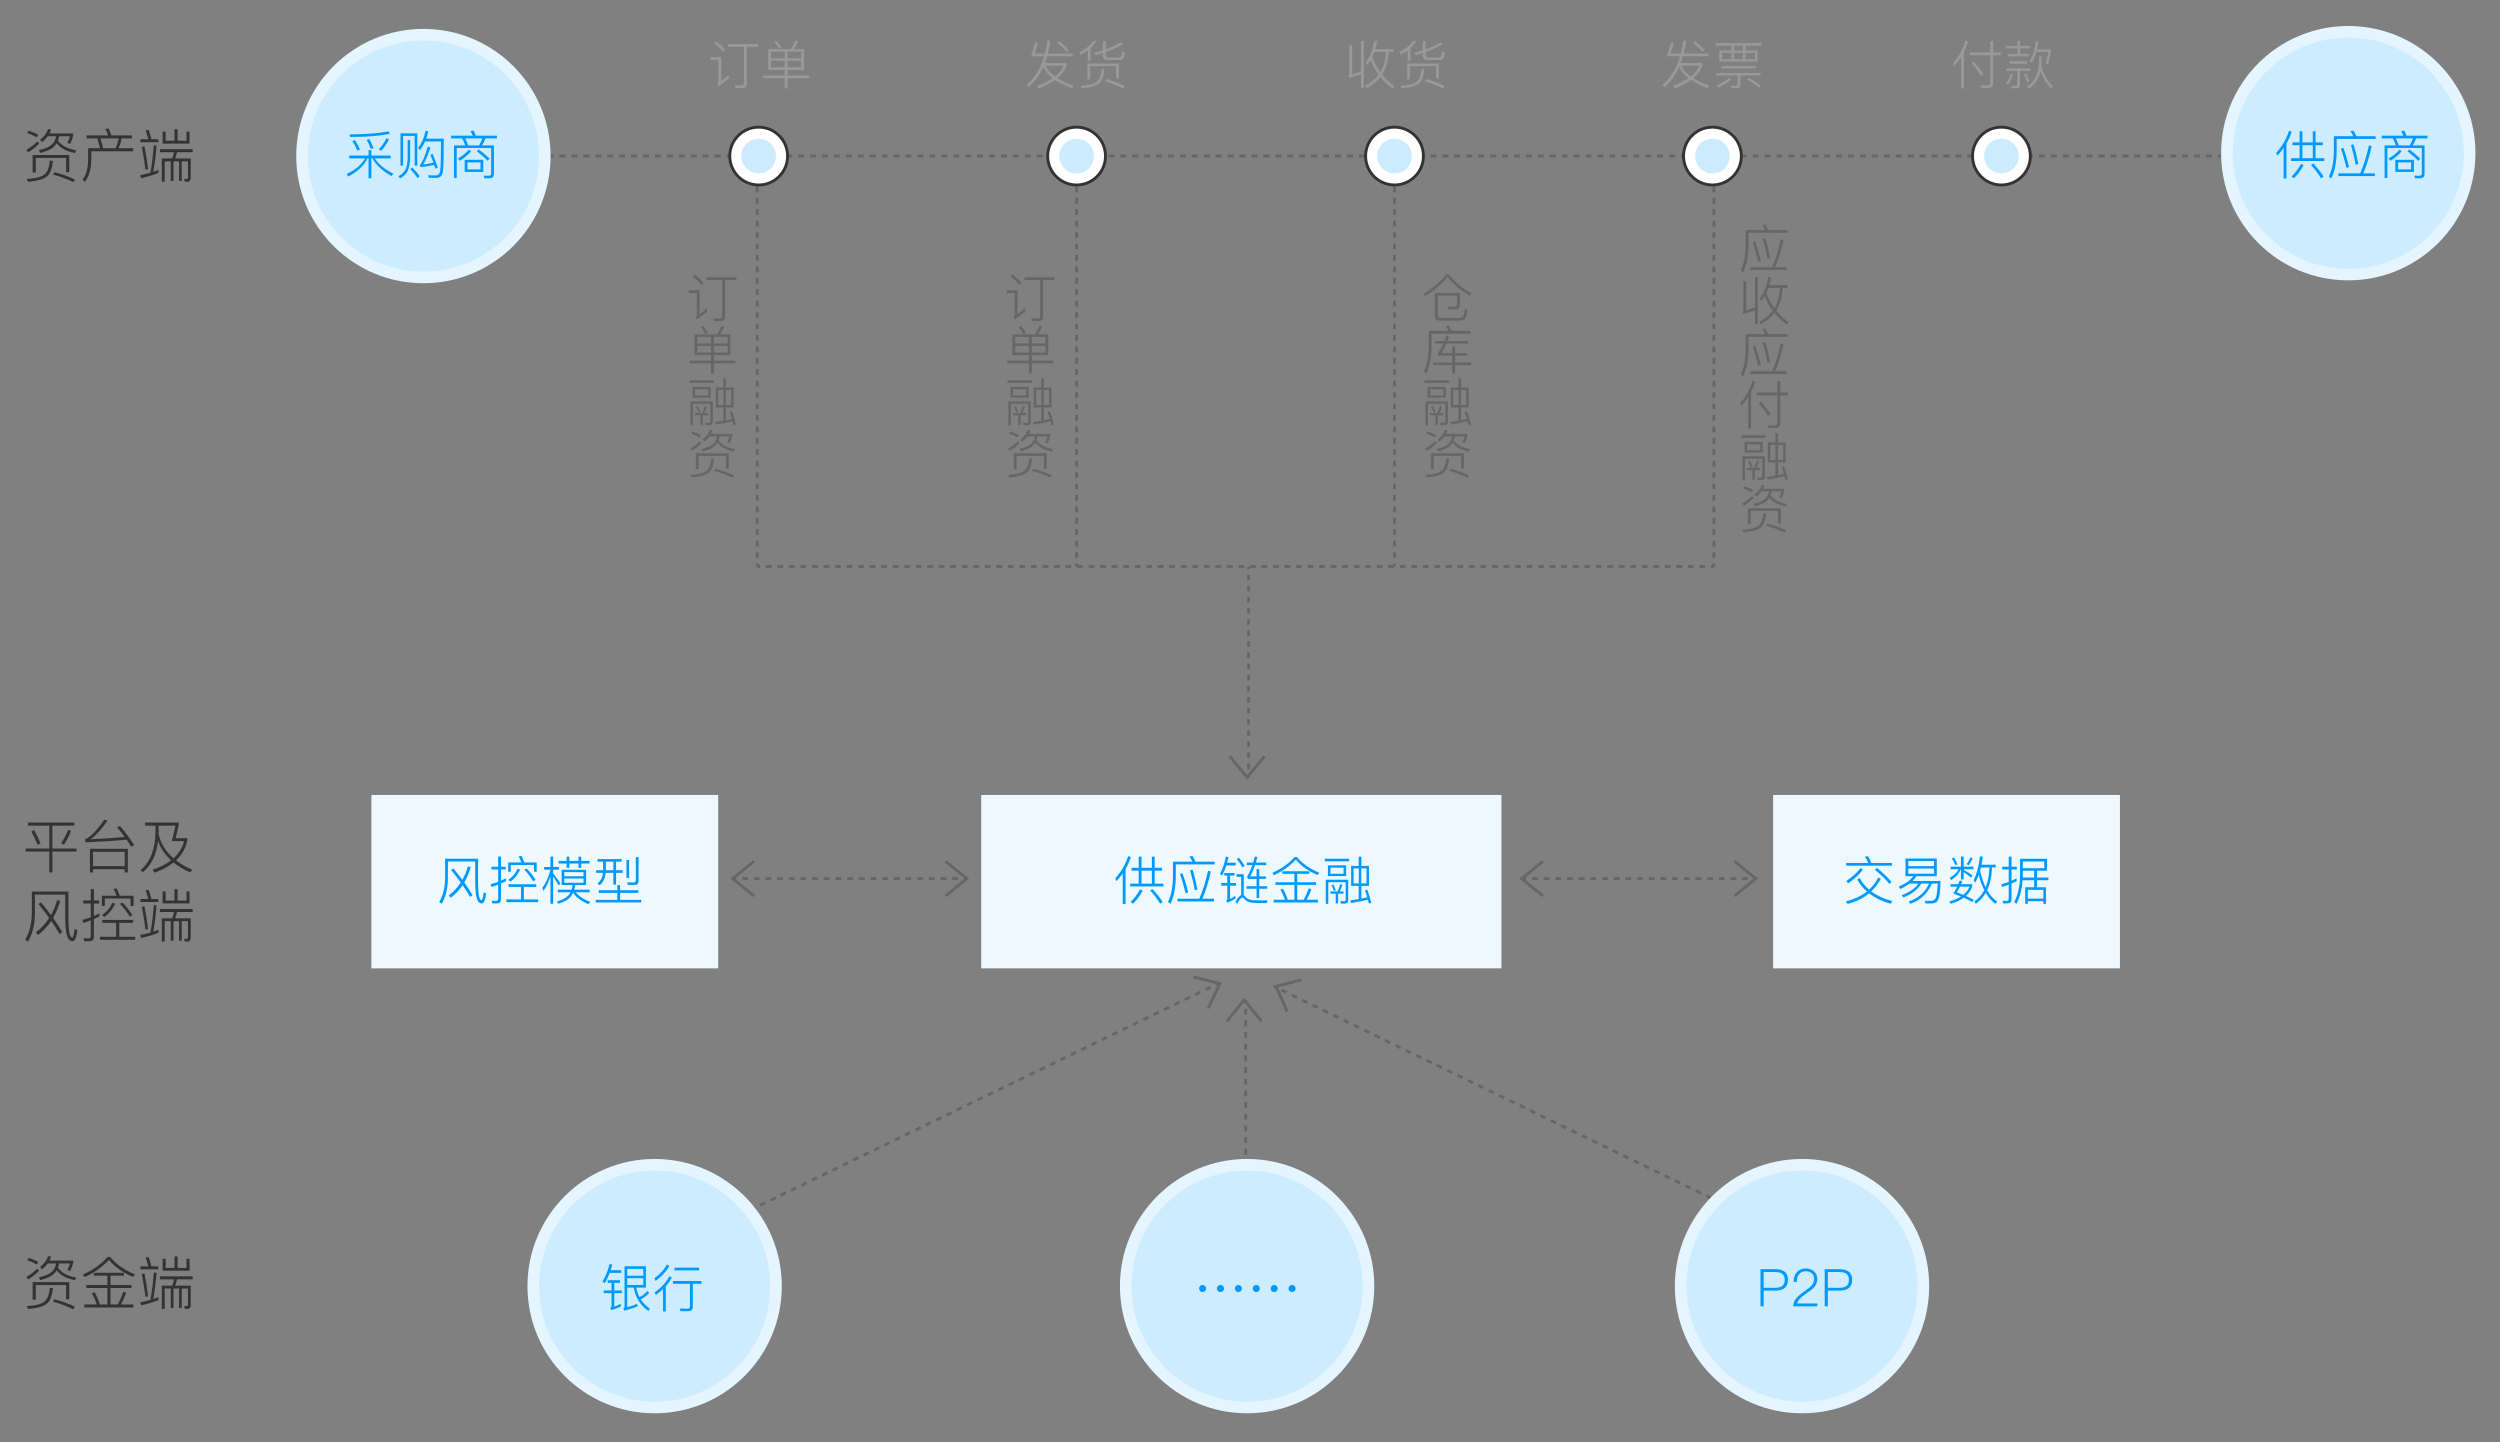 <?xml version="1.0" encoding="utf-8"?>
<!-- Generator: Adobe Illustrator 17.0.0, SVG Export Plug-In . SVG Version: 6.00 Build 0)  -->
<!DOCTYPE svg PUBLIC "-//W3C//DTD SVG 1.1//EN" "http://www.w3.org/Graphics/SVG/1.1/DTD/svg11.dtd">
<svg version="1.1" id="图层_1" xmlns="http://www.w3.org/2000/svg" xmlns:xlink="http://www.w3.org/1999/xlink" x="0px" y="0px"
	 width="865px" height="499px" viewBox="0 0 865 499" enable-background="new 0 0 865 499" xml:space="preserve">
<rect x="0" y="0" width="865" height="499" fill="#808080" stroke="none"/>
<g>
	<g>
		<g>
			<g>
				<g>
					<line fill="none" stroke="#666666" stroke-miterlimit="10" x1="262" y1="196" x2="262" y2="195"/>
					
						<line fill="none" stroke="#666666" stroke-miterlimit="10" stroke-dasharray="1.977,1.977" x1="262" y1="193.023" x2="262" y2="55.62"/>
					<line fill="none" stroke="#666666" stroke-miterlimit="10" x1="262" y1="54.631" x2="262" y2="53.631"/>
				</g>
			</g>
		</g>
	</g>
</g>
<g>
	<g>
		<g>
			<g>
				<g>
					<line fill="none" stroke="#666666" stroke-miterlimit="10" x1="372.5" y1="196" x2="372.5" y2="195"/>
					
						<line fill="none" stroke="#666666" stroke-miterlimit="10" stroke-dasharray="1.977,1.977" x1="372.5" y1="193.023" x2="372.5" y2="55.62"/>
					<line fill="none" stroke="#666666" stroke-miterlimit="10" x1="372.5" y1="54.631" x2="372.5" y2="53.631"/>
				</g>
			</g>
		</g>
	</g>
</g>
<g>
	<g>
		<g>
			<g>
				<g>
					<line fill="none" stroke="#666666" stroke-miterlimit="10" x1="482.5" y1="196" x2="482.5" y2="195"/>
					
						<line fill="none" stroke="#666666" stroke-miterlimit="10" stroke-dasharray="1.977,1.977" x1="482.5" y1="193.023" x2="482.5" y2="55.62"/>
					<line fill="none" stroke="#666666" stroke-miterlimit="10" x1="482.5" y1="54.631" x2="482.5" y2="53.631"/>
				</g>
			</g>
		</g>
	</g>
</g>
<g>
	<g>
		<g>
			<g>
				<g>
					<line fill="none" stroke="#666666" stroke-miterlimit="10" x1="593" y1="196" x2="593" y2="195"/>
					
						<line fill="none" stroke="#666666" stroke-miterlimit="10" stroke-dasharray="1.977,1.977" x1="593" y1="193.023" x2="593" y2="55.62"/>
					<line fill="none" stroke="#666666" stroke-miterlimit="10" x1="593" y1="54.631" x2="593" y2="53.631"/>
				</g>
			</g>
		</g>
	</g>
</g>
<g>
	<g>
		<g>
			<g>
				<g>
					<line fill="none" stroke="#666666" stroke-width="1.032" stroke-miterlimit="10" x1="190.5" y1="54" x2="191.532" y2="54"/>
					
						<line fill="none" stroke="#666666" stroke-width="1.032" stroke-miterlimit="10" stroke-dasharray="2.064,2.064" x1="193.597" y1="54" x2="766.436" y2="54"/>
					<line fill="none" stroke="#666666" stroke-width="1.032" stroke-miterlimit="10" x1="767.468" y1="54" x2="768.5" y2="54"/>
				</g>
			</g>
		</g>
	</g>
</g>
<path fill="none" stroke="#666666" stroke-miterlimit="10" d="M327.128,298l7.372,6l-7.372,6"/>
<path fill="none" stroke="#666666" stroke-miterlimit="10" d="M260.872,310l-7.372-6l7.372-6"/>
<path fill="none" stroke="#666666" stroke-miterlimit="10" d="M600.128,298l7.372,6l-7.372,6"/>
<path fill="none" stroke="#666666" stroke-miterlimit="10" d="M533.872,310l-7.372-6l7.372-6"/>
<path fill="none" stroke="#666666" stroke-miterlimit="10" d="M450.263,339.002l-8.75,2.278l3.86,8.711"/>
<path fill="none" stroke="#666666" stroke-miterlimit="10" d="M412.875,338.034l9.236,2.246l-4.075,8.587"/>
<path fill="none" stroke="#666666" stroke-miterlimit="10" d="M424.5,353.372l6-7.372l6,7.372"/>
<path fill="none" stroke="#666666" stroke-miterlimit="10" d="M437.5,261.686l-6,7.314l-6-7.314"/>
<path fill="#E5F5FF" d="M812.5,9c24.3,0,44,19.699,44,44s-19.7,44-44,44s-44-19.7-44-44S788.2,9,812.5,9z"/>
<path fill="#CEECFF" d="M812.5,13c22.091,0,40,17.909,40,40s-17.909,40-40,40s-40-17.909-40-40S790.409,13,812.5,13z"/>
<path fill="#E5F5FF" d="M146.5,10c24.3,0,44,19.699,44,44c0,24.3-19.7,44-44,44s-44-19.7-44-44C102.5,29.699,122.199,10,146.5,10z"
	/>
<path fill="#CEECFF" d="M146.5,14c22.091,0,40,17.909,40,40s-17.909,40-40,40s-40-17.908-40-40C106.5,31.909,124.409,14,146.5,14z"
	/>
<path fill="#FFFFFF" stroke="#333333" stroke-miterlimit="10" d="M692.5,44c5.523,0,10,4.477,10,10s-4.477,10-10,10s-10-4.477-10-10
	S686.977,44,692.5,44z"/>
<path fill="#FFFFFF" stroke="#333333" stroke-miterlimit="10" d="M592.5,44c5.523,0,10,4.477,10,10s-4.477,10-10,10s-10-4.477-10-10
	S586.977,44,592.5,44z"/>
<path fill="#FFFFFF" stroke="#333333" stroke-miterlimit="10" d="M482.5,44c5.523,0,10,4.477,10,10s-4.477,10-10,10s-10-4.477-10-10
	S476.977,44,482.5,44z"/>
<path fill="#FFFFFF" stroke="#333333" stroke-miterlimit="10" d="M372.5,44c5.523,0,10,4.477,10,10s-4.477,10-10,10s-10-4.477-10-10
	S366.977,44,372.5,44z"/>
<path fill="#FFFFFF" stroke="#333333" stroke-miterlimit="10" d="M262.5,44c5.523,0,10,4.477,10,10s-4.477,10-10,10s-10-4.477-10-10
	S256.977,44,262.5,44z"/>
<path fill="#EDF8FF" d="M613.5,275.062h120v60h-120V275.062z"/>
<path fill="#EDF8FF" d="M128.5,275.062h120v60h-120V275.062z"/>
<path fill="#EDF8FF" d="M339.5,275.062h180v60h-180V275.062z"/>
<g>
	<g>
		<g>
			<g>
				<g>
					<line fill="none" stroke="#666666" stroke-miterlimit="10" x1="262" y1="196" x2="263" y2="196"/>
					
						<line fill="none" stroke="#666666" stroke-miterlimit="10" stroke-dasharray="1.994,1.994" x1="264.994" y1="196" x2="591.003" y2="196"/>
					<line fill="none" stroke="#666666" stroke-miterlimit="10" x1="592" y1="196" x2="593" y2="196"/>
				</g>
			</g>
		</g>
	</g>
</g>
<g>
	<g>
		<g>
			<g>
				<g>
					<line fill="none" stroke="#666666" stroke-miterlimit="10" x1="253.763" y1="304" x2="254.763" y2="304"/>
					
						<line fill="none" stroke="#666666" stroke-miterlimit="10" stroke-dasharray="2.019,2.019" x1="256.782" y1="304" x2="332.49" y2="304"/>
					<line fill="none" stroke="#666666" stroke-miterlimit="10" x1="333.5" y1="304" x2="334.5" y2="304"/>
				</g>
			</g>
		</g>
	</g>
</g>
<g>
	<g>
		<g>
			<g>
				<g>
					<line fill="none" stroke="#666666" stroke-miterlimit="10" x1="235.188" y1="430.494" x2="236.088" y2="430.058"/>
					
						<line fill="none" stroke="#666666" stroke-miterlimit="10" stroke-dasharray="1.991,1.991" x1="237.88" y1="429.19" x2="419.76" y2="341.113"/>
					<line fill="none" stroke="#666666" stroke-miterlimit="10" x1="420.656" y1="340.679" x2="421.556" y2="340.243"/>
				</g>
			</g>
		</g>
	</g>
</g>
<g>
	<g>
		<g>
			<g>
				<g>
					<line fill="none" stroke="#666666" stroke-miterlimit="10" x1="440.688" y1="341.243" x2="441.588" y2="341.679"/>
					
						<line fill="none" stroke="#666666" stroke-miterlimit="10" stroke-dasharray="1.991,1.991" x1="443.38" y1="342.547" x2="625.26" y2="430.624"/>
					<line fill="none" stroke="#666666" stroke-miterlimit="10" x1="626.156" y1="431.058" x2="627.056" y2="431.494"/>
				</g>
			</g>
		</g>
	</g>
</g>
<g>
	<g>
		<g>
			<g>
				<g>
					<line fill="none" stroke="#666666" stroke-miterlimit="10" x1="431" y1="426.737" x2="431" y2="425.737"/>
					
						<line fill="none" stroke="#666666" stroke-miterlimit="10" stroke-dasharray="2.019,2.019" x1="431" y1="423.718" x2="431" y2="348.009"/>
					<line fill="none" stroke="#666666" stroke-miterlimit="10" x1="431" y1="347" x2="431" y2="346"/>
				</g>
			</g>
		</g>
	</g>
</g>
<g>
	<g>
		<g>
			<g>
				<g>
					<line fill="none" stroke="#666666" stroke-miterlimit="10" x1="527.077" y1="304" x2="528.077" y2="304"/>
					
						<line fill="none" stroke="#666666" stroke-miterlimit="10" stroke-dasharray="2.019,2.019" x1="530.096" y1="304" x2="605.805" y2="304"/>
					<line fill="none" stroke="#666666" stroke-miterlimit="10" x1="606.814" y1="304" x2="607.814" y2="304"/>
				</g>
			</g>
		</g>
	</g>
</g>
<g>
	<g>
		<g>
			<g>
				<g>
					<line fill="none" stroke="#666666" stroke-miterlimit="10" x1="432" y1="269" x2="432" y2="268.049"/>
					
						<line fill="none" stroke="#666666" stroke-miterlimit="10" stroke-dasharray="1.922,1.922" x1="432" y1="266.128" x2="432" y2="197.912"/>
					<line fill="none" stroke="#666666" stroke-miterlimit="10" x1="432" y1="196.951" x2="432" y2="196"/>
				</g>
			</g>
		</g>
	</g>
</g>
<path fill="#CCEBFF" d="M692.5,48c3.314,0,6,2.686,6,6c0,3.313-2.686,6-6,6s-6-2.686-6-6S689.186,48,692.5,48z"/>
<path fill="#CCEBFF" d="M592.5,48c3.314,0,6,2.686,6,6c0,3.313-2.686,6-6,6s-6-2.686-6-6S589.186,48,592.5,48z"/>
<path fill="#CCEBFF" d="M482.5,48c3.314,0,6,2.686,6,6c0,3.313-2.686,6-6,6s-6-2.686-6-6S479.186,48,482.5,48z"/>
<path fill="#CCEBFF" d="M372.5,48c3.314,0,6,2.686,6,6c0,3.313-2.686,6-6,6s-6-2.686-6-6S369.186,48,372.5,48z"/>
<path fill="#CCEBFF" d="M262.5,48c3.314,0,6,2.686,6,6c0,3.313-2.686,6-6,6s-6-2.686-6-6S259.186,48,262.5,48z"/>
<path fill="#E5F5FF" d="M623.5,401c24.3,0,44,19.699,44,44s-19.699,44-44,44s-44-19.699-44-44S599.199,401,623.5,401z"/>
<path fill="#CEECFF" d="M623.5,405c22.091,0,40,17.909,40,40s-17.909,40-40,40s-40-17.909-40-40S601.409,405,623.5,405z"/>
<path fill="#E5F5FF" d="M431.5,401c24.301,0,44,19.699,44,44s-19.7,44-44,44s-44-19.699-44-44S407.199,401,431.5,401z"/>
<path fill="#CEECFF" d="M431.5,405c22.091,0,40,17.909,40,40s-17.909,40-40,40s-40-17.909-40-40S409.409,405,431.5,405z"/>
<path fill="#E5F5FF" d="M226.5,401c24.3,0,44,19.699,44,44s-19.7,44-44,44c-24.301,0-44-19.699-44-44S202.199,401,226.5,401z"/>
<path fill="#CEECFF" d="M226.5,405c22.091,0,40,17.909,40,40s-17.909,40-40,40s-40-17.909-40-40S204.409,405,226.5,405z"/>
<g enable-background="new    ">
	<path fill="#0099FF" d="M127.517,53.824v-1.873h0.972v1.873h6.68v0.973h-5.492c1.224,1.98,3.367,3.745,6.428,5.293l-0.666,0.847
		c-3.151-1.837-5.348-3.871-6.59-6.14h-0.36v6.878h-0.972v-6.878h-0.342c-1.296,2.557-3.529,4.645-6.68,6.283l-0.541-0.9
		c2.971-1.386,5.096-3.187,6.392-5.383h-5.492v-0.973H127.517z M134.917,46.298c-3.457,0.721-8.031,1.099-13.72,1.099l-0.324-0.9
		c5.51-0.019,10.029-0.36,13.558-1.026L134.917,46.298z M124.563,51.735l-0.9,0.414c-0.541-1.278-1.117-2.395-1.747-3.367
		l0.918-0.288C123.501,49.503,124.078,50.583,124.563,51.735z M129.245,51.285l-0.937,0.252c-0.378-1.098-0.864-2.143-1.44-3.133
		l0.9-0.306C128.327,49.035,128.813,50.097,129.245,51.285z M134.611,48.225c-0.774,1.53-1.693,2.862-2.737,3.979l-0.792-0.559
		c1.008-1.08,1.891-2.358,2.647-3.854L134.611,48.225z"/>
	<path fill="#0099FF" d="M141.916,48.494v5.924c-0.036,1.98-0.324,3.565-0.864,4.754c-0.54,1.08-1.44,1.944-2.683,2.574l-0.522-0.81
		c1.188-0.576,2.017-1.387,2.521-2.431c0.432-1.045,0.666-2.413,0.684-4.088v-5.924H141.916z M144.382,57.317h-0.9V47.036h-4.015
		v10.281h-0.9V46.136h5.816V57.317z M145.174,60.954l-0.684,0.685c-0.63-0.973-1.477-2.017-2.521-3.097l0.648-0.612
		C143.626,58.938,144.49,59.946,145.174,60.954z M148.181,45.38c-0.18,0.918-0.432,1.782-0.72,2.61h6.086
		c0,6.176-0.108,9.976-0.306,11.38c-0.198,1.458-1.008,2.196-2.431,2.196c-0.468,0-1.296-0.018-2.449-0.054l-0.234-0.864
		c0.972,0.036,1.818,0.054,2.539,0.054c0.9,0,1.44-0.504,1.621-1.477c0.198-1.152,0.306-4.591,0.306-10.281h-5.528
		c-0.504,1.116-1.098,2.107-1.818,3.007l-0.576-0.756c1.26-1.62,2.106-3.583,2.557-5.924L148.181,45.38z M151.477,57.983
		l-0.811,0.396c-0.144-0.469-0.288-0.9-0.432-1.314c-1.422,0.342-3.007,0.594-4.753,0.774l-0.162-0.847
		c0.792-0.738,1.692-2.827,2.719-6.248l0.882,0.307c-0.828,2.557-1.656,4.501-2.467,5.852c1.261-0.145,2.431-0.343,3.511-0.631
		c-0.36-0.972-0.702-1.854-1.062-2.664l0.774-0.378C150.306,54.688,150.9,56.272,151.477,57.983z"/>
	<path fill="#0099FF" d="M164.615,46.946h7.31v0.937h-3.943c-0.36,0.918-0.738,1.729-1.17,2.431h4.087v9.776
		c0,1.045-0.486,1.585-1.458,1.585h-1.819l-0.252-0.9l1.765,0.036c0.54,0,0.81-0.307,0.81-0.919v-8.696h-11.919V61.62h-0.954V50.313
		h3.889c-0.288-0.883-0.648-1.692-1.081-2.431h-3.799v-0.937h7.49c-0.252-0.595-0.504-1.135-0.756-1.621l1.044-0.161
		C164.129,45.686,164.381,46.28,164.615,46.946z M162.977,52.384c-1.062,1.242-2.359,2.322-3.907,3.259l-0.612-0.792
		c1.513-0.883,2.773-1.909,3.817-3.097L162.977,52.384z M167.208,55.301v4.195h-6.428v-4.195H167.208z M165.767,50.313
		c0.414-0.757,0.792-1.566,1.134-2.431h-5.941c0.36,0.72,0.702,1.53,0.99,2.431H165.767z M166.253,56.183h-4.52v2.431h4.52V56.183z
		 M169.404,54.959l-0.72,0.702c-0.918-1.045-2.161-2.144-3.727-3.296l0.648-0.647C167.118,52.798,168.396,53.878,169.404,54.959z"/>
</g>
<g enable-background="new    ">
	<path fill="#333333" d="M13.529,49.697c-1,1.061-2.241,2.061-3.721,2.98l-0.72-0.819c1.52-0.9,2.78-1.86,3.801-2.901L13.529,49.697
		z M18.33,55.679c-0.28,2.521-0.88,4.241-1.84,5.142c-1.04,1.1-3.321,1.8-6.821,2.08l-0.44-0.98c3.201-0.18,5.321-0.76,6.361-1.74
		c0.92-0.92,1.48-2.44,1.64-4.601L18.33,55.679z M13.269,46.617l-0.58,0.9c-1.06-0.641-2.16-1.121-3.281-1.461l0.56-0.82
		C11.168,45.617,12.269,46.077,13.269,46.617z M23.971,59.56h-1.101v-4.921H12.389v5.041h-1.101v-6.062h12.683V59.56z
		 M17.689,44.776c-0.16,0.5-0.36,0.96-0.58,1.4h8.222v0.681c-0.24,1-0.58,1.96-1,2.9l-1.04-0.3c0.38-0.681,0.68-1.461,0.92-2.301
		H20.45c-0.1,0.52-0.24,1.021-0.4,1.46c1.08,1.66,3.161,2.801,6.281,3.401l-0.38,0.939c-3-0.6-5.121-1.74-6.321-3.421
		c-0.28,0.44-0.6,0.86-0.96,1.221c-0.98,0.92-2.581,1.641-4.781,2.16l-0.42-0.979c2.021-0.44,3.481-1.041,4.381-1.841
		c0.8-0.72,1.32-1.7,1.581-2.94h-2.921c-0.54,0.76-1.2,1.44-2,2.04l-0.66-0.86c1.38-1,2.301-2.24,2.781-3.681L17.689,44.776z
		 M25.951,62.12l-0.58,0.9c-2.3-1.12-4.661-2.001-7.082-2.641l0.561-0.82C21.45,60.24,23.811,61.1,25.951,62.12z"/>
	<path fill="#333333" d="M38.55,46.857h7.102v1.04H42.11c-0.24,1.16-0.6,2.3-1.1,3.381h5.061v1.06H31.588v3.141
		c-0.08,3.101-0.82,5.581-2.221,7.462l-0.8-0.74c1.22-1.62,1.86-3.86,1.92-6.722v-4.2h4.121l-0.92-3.381h-3.741v-1.04h7.522
		c-0.32-0.841-0.66-1.581-1.021-2.241l1.121-0.18C37.93,45.137,38.25,45.937,38.55,46.857z M39.97,51.278
		c0.52-1.081,0.88-2.201,1.08-3.381h-6.281l0.94,3.381H39.97z"/>
	<path fill="#333333" d="M54.829,59.84c-1.86,0.72-3.861,1.34-6.021,1.82l-0.28-1.061c1.2-0.24,2.38-0.52,3.521-0.84
		c0.54-2.961,0.92-6.142,1.16-9.502l0.98,0.14c-0.26,3.281-0.66,6.302-1.18,9.062c0.6-0.2,1.22-0.42,1.82-0.66V59.84z
		 M51.328,48.157c-0.28-1.101-0.6-2.101-0.96-3.021l1.08-0.18c0.32,0.939,0.64,2,0.92,3.2h2.44v1.04h-6.221v-1.04H51.328z
		 M51.228,58.52l-0.88,0.22c-0.36-2.721-0.78-5.341-1.3-7.861l0.92-0.3C50.448,52.898,50.868,55.539,51.228,58.52z M66.671,51.618
		v1.04h-5.401c-0.16,0.76-0.4,1.5-0.68,2.181h5.401v6.642c0,0.92-0.38,1.4-1.12,1.4h-0.9l-0.28-0.98l0.86,0.04
		c0.32,0,0.48-0.221,0.48-0.66v-5.441h-2.161v6.762h-0.92v-6.762h-1.92v6.762h-0.94v-6.762h-2.101v7.042h-1v-8.042h3.561
		c0.3-0.7,0.521-1.421,0.66-2.181h-4.881v-1.04H66.671z M64.531,45.537h1.06v4.141H56.27v-4.141h1.06v3.16h3.041v-3.961h1.08v3.961
		h3.081V45.537z"/>
</g>
<g enable-background="new    ">
	<path fill="#333333" d="M25.731,284.599v1.081H18.13v7.901h8.342v1.061H18.13v7.201h-1.081v-7.201H8.868v-1.061h8.182v-7.901H9.668
		v-1.081H25.731z M14.029,291.841l-1.02,0.5c-0.68-1.74-1.42-3.281-2.181-4.641l1-0.48C12.608,288.62,13.349,290.16,14.029,291.841z
		 M24.591,287.54c-0.64,1.64-1.48,3.221-2.481,4.74l-0.98-0.5c1.04-1.58,1.86-3.141,2.46-4.7L24.591,287.54z"/>
	<path fill="#333333" d="M29.388,290.42c1.94-0.8,4.181-3.08,6.702-6.841l1.1,0.38c-1.94,2.82-3.861,4.961-5.781,6.421
		c4.241-0.18,8.142-0.439,11.743-0.8c-0.88-1.2-1.76-2.301-2.641-3.301l1-0.479c1.761,2.04,3.421,4.24,4.941,6.641l-1.041,0.521
		c-0.52-0.86-1.06-1.66-1.58-2.421c-4.241,0.4-8.982,0.7-14.243,0.9L29.388,290.42z M44.231,301.883h-1.08v-1.141H32.188v1.141
		h-1.08v-8.202h13.123V301.883z M43.151,299.683v-4.961H32.188v4.961H43.151z"/>
	<path fill="#333333" d="M50.208,285.68v-1.081h11.663v0.7c-0.36,1.841-0.74,3.421-1.1,4.722h4.061v0.66
		c-0.56,2.761-1.88,5.101-3.921,7.001c1.601,1.24,3.461,2.32,5.602,3.261l-0.72,0.94c-2.221-1-4.121-2.16-5.721-3.461
		c-1.761,1.421-3.981,2.601-6.622,3.521l-0.62-1c2.561-0.88,4.681-1.96,6.381-3.261c-2.121-1.92-3.621-4.141-4.521-6.661
		c-0.58,4.761-2.32,8.342-5.241,10.763l-0.84-0.721c3.4-2.78,5.141-7.241,5.201-13.362v-2.021H50.208z M63.691,291.04H59.41
		c0.4-1.22,0.82-3,1.28-5.36h-5.801v2.021c0,0.239-0.02,0.5-0.02,0.739c0.7,3.321,2.42,6.182,5.181,8.542
		C61.891,295.302,63.091,293.321,63.691,291.04z"/>
</g>
<g enable-background="new    ">
	<path fill="#333333" d="M23.671,308.479v7.901c0,3.44,0.12,5.641,0.4,6.621c0.24,0.94,0.561,1.421,0.94,1.421
		c0.32-0.021,0.6-1.021,0.82-3.021l0.96,0.461c-0.2,1.479-0.46,2.5-0.76,3.101c-0.28,0.46-0.58,0.7-0.92,0.7
		c-0.88,0-1.521-0.641-1.92-1.881c-0.42-1.22-0.62-3.681-0.62-7.401v-6.842H12.088v6.582c-0.04,3.86-0.86,7.102-2.44,9.701
		l-0.9-0.72c1.44-2.381,2.181-5.381,2.261-8.981v-7.642H23.671z M17.649,316.621c0.9-1.581,1.601-3.301,2.101-5.161l1.08,0.2
		c-0.62,2.2-1.44,4.181-2.46,5.94c1.26,1.761,2.321,3.401,3.201,4.901l-0.96,0.681c-0.84-1.48-1.8-2.981-2.881-4.541
		c-1.26,1.88-2.78,3.5-4.581,4.86l-0.74-0.899c1.84-1.4,3.38-3.062,4.621-4.962c-1.12-1.56-2.36-3.181-3.721-4.86l0.9-0.561
		C15.469,313.76,16.609,315.221,17.649,316.621z"/>
	<path fill="#333333" d="M29.168,325.663l-0.24-1.041c0.56,0.04,1.1,0.08,1.621,0.08c0.56,0,0.86-0.3,0.86-0.859v-5.401
		c-0.86,0.34-1.72,0.64-2.601,0.9l-0.28-1.081c1-0.239,1.96-0.54,2.88-0.899v-4.741h-2.601v-1.061h2.601v-3.921h1.08v3.921h1.821
		v1.061h-1.821v4.301c0.64-0.28,1.28-0.601,1.901-0.92v1.1c-0.621,0.32-1.261,0.62-1.901,0.9v6.121c0,1.021-0.52,1.541-1.56,1.541
		H29.168z M35.389,319.321v-1.021h10.642v1.021h-4.761v4.801h5.521v1.041H34.569v-1.041h5.621v-4.801H35.389z M41.43,309.919h4.781
		v3.562h-1.04v-2.581H36.27v2.581h-1.021v-3.562h5.101c-0.32-0.88-0.68-1.66-1.08-2.34l1.1-0.2
		C40.73,308.119,41.09,308.959,41.43,309.919z M39.85,312.7c-0.96,2-2.201,3.54-3.741,4.581l-0.78-0.681
		c1.561-1.06,2.741-2.48,3.561-4.28L39.85,312.7z M45.812,316.641l-0.94,0.5c-1.04-1.68-2.161-3.16-3.401-4.44l0.92-0.42
		C43.691,313.601,44.831,315.061,45.812,316.641z"/>
	<path fill="#333333" d="M54.829,322.742c-1.86,0.72-3.861,1.34-6.021,1.82l-0.28-1.061c1.2-0.24,2.38-0.52,3.521-0.84
		c0.54-2.961,0.92-6.142,1.16-9.502l0.98,0.14c-0.26,3.281-0.66,6.302-1.18,9.062c0.6-0.2,1.22-0.42,1.82-0.66V322.742z
		 M51.328,311.06c-0.28-1.101-0.6-2.101-0.96-3.021l1.08-0.18c0.32,0.939,0.64,2,0.92,3.2h2.44v1.04h-6.221v-1.04H51.328z
		 M51.228,321.422l-0.88,0.22c-0.36-2.721-0.78-5.341-1.3-7.861l0.92-0.3C50.448,315.801,50.868,318.441,51.228,321.422z
		 M66.671,314.521v1.04h-5.401c-0.16,0.76-0.4,1.5-0.68,2.181h5.401v6.642c0,0.92-0.38,1.4-1.12,1.4h-0.9l-0.28-0.98l0.86,0.04
		c0.32,0,0.48-0.221,0.48-0.66v-5.441h-2.161v6.762h-0.92v-6.762h-1.92v6.762h-0.94v-6.762h-2.101v7.042h-1v-8.042h3.561
		c0.3-0.7,0.521-1.421,0.66-2.181h-4.881v-1.04H66.671z M64.531,308.439h1.06v4.141H56.27v-4.141h1.06v3.16h3.041v-3.961h1.08v3.961
		h3.081V308.439z"/>
</g>
<g enable-background="new    ">
	<path fill="#333333" d="M13.529,439.697c-1,1.061-2.241,2.061-3.721,2.98l-0.72-0.819c1.52-0.9,2.78-1.86,3.801-2.901
		L13.529,439.697z M18.33,445.679c-0.28,2.521-0.88,4.241-1.84,5.142c-1.04,1.1-3.321,1.8-6.821,2.08l-0.44-0.98
		c3.201-0.18,5.321-0.76,6.361-1.74c0.92-0.92,1.48-2.44,1.64-4.601L18.33,445.679z M13.269,436.617l-0.58,0.9
		c-1.06-0.641-2.16-1.121-3.281-1.461l0.56-0.82C11.169,435.617,12.269,436.077,13.269,436.617z M23.972,449.56h-1.101v-4.921
		H12.389v5.041h-1.101v-6.062h12.683V449.56z M17.69,434.776c-0.16,0.5-0.36,0.96-0.58,1.4h8.222v0.681c-0.24,1-0.58,1.96-1,2.9
		l-1.04-0.3c0.38-0.681,0.68-1.461,0.92-2.301h-3.761c-0.1,0.52-0.24,1.021-0.4,1.46c1.08,1.66,3.161,2.801,6.281,3.401l-0.38,0.939
		c-3-0.6-5.121-1.74-6.321-3.421c-0.28,0.44-0.6,0.86-0.96,1.221c-0.98,0.92-2.581,1.641-4.781,2.16l-0.42-0.979
		c2.021-0.44,3.481-1.041,4.381-1.841c0.8-0.72,1.32-1.7,1.581-2.94H16.51c-0.54,0.76-1.2,1.44-2,2.04l-0.66-0.86
		c1.38-1,2.301-2.24,2.781-3.681L17.69,434.776z M25.952,452.12l-0.58,0.9c-2.3-1.12-4.661-2.001-7.082-2.641l0.561-0.82
		C21.451,450.24,23.812,451.1,25.952,452.12z"/>
	<path fill="#333333" d="M38.13,434.917c1.96,2.44,4.801,4.44,8.542,6.041l-0.6,0.9c-3.48-1.48-6.281-3.461-8.382-5.901
		c-2.34,2.48-5.141,4.461-8.421,5.941l-0.601-0.881c3.481-1.58,6.342-3.62,8.582-6.101H38.13z M42.891,440.397v0.98H38.23v3.24
		h7.261v1.021H38.23v5.701h2.5c0.76-1.36,1.4-2.841,1.94-4.4l0.98,0.38c-0.54,1.521-1.14,2.86-1.82,4.021h4.361v1.04H29.168v-1.04
		h4.341c-0.46-1.36-1.041-2.66-1.76-3.881l0.98-0.359c0.68,1.16,1.3,2.58,1.84,4.24h2.581v-5.701h-7.281v-1.021h7.281v-3.24h-4.661
		v-0.98H42.891z"/>
	<path fill="#333333" d="M54.83,449.84c-1.86,0.72-3.861,1.34-6.021,1.82l-0.28-1.061c1.2-0.24,2.38-0.52,3.521-0.84
		c0.54-2.961,0.92-6.142,1.16-9.502l0.98,0.14c-0.26,3.281-0.66,6.302-1.18,9.062c0.6-0.2,1.22-0.42,1.82-0.66V449.84z
		 M51.329,438.157c-0.28-1.101-0.6-2.101-0.96-3.021l1.08-0.18c0.32,0.939,0.64,2,0.92,3.2h2.44v1.04h-6.221v-1.04H51.329z
		 M51.229,448.52l-0.88,0.22c-0.36-2.721-0.78-5.341-1.3-7.861l0.92-0.3C50.449,442.898,50.869,445.539,51.229,448.52z
		 M66.672,441.618v1.04h-5.401c-0.16,0.76-0.4,1.5-0.68,2.181h5.401v6.642c0,0.92-0.38,1.4-1.12,1.4h-0.9l-0.28-0.98l0.86,0.04
		c0.32,0,0.48-0.221,0.48-0.66v-5.441h-2.161v6.762h-0.92v-6.762h-1.92v6.762h-0.94v-6.762H56.99v7.042h-1v-8.042h3.561
		c0.3-0.7,0.521-1.421,0.66-2.181H55.33v-1.04H66.672z M64.532,435.537h1.06v4.141H56.27v-4.141h1.06v3.16h3.041v-3.961h1.08v3.961
		h3.081V435.537z"/>
</g>
<g enable-background="new    ">
	<path fill="#0099FF" d="M165.404,297.118v7.112c0,3.097,0.108,5.077,0.36,5.959c0.216,0.847,0.504,1.278,0.846,1.278
		c0.288-0.018,0.54-0.918,0.738-2.719l0.864,0.414c-0.18,1.333-0.414,2.251-0.684,2.791c-0.252,0.414-0.522,0.63-0.828,0.63
		c-0.792,0-1.369-0.576-1.729-1.692c-0.378-1.098-0.558-3.312-0.558-6.661v-6.158h-9.435v5.924
		c-0.036,3.475-0.774,6.392-2.196,8.732l-0.811-0.648c1.296-2.143,1.963-4.843,2.035-8.084v-6.878H165.404z M159.984,304.446
		c0.81-1.423,1.44-2.971,1.89-4.646l0.973,0.18c-0.558,1.98-1.296,3.764-2.215,5.348c1.134,1.585,2.089,3.062,2.881,4.411
		l-0.864,0.612c-0.756-1.332-1.621-2.683-2.593-4.087c-1.134,1.692-2.503,3.151-4.123,4.375l-0.667-0.81
		c1.657-1.261,3.043-2.755,4.16-4.466c-1.009-1.404-2.125-2.862-3.349-4.375l0.81-0.505
		C158.021,301.871,159.048,303.186,159.984,304.446z"/>
	<path fill="#0099FF" d="M170.35,312.584l-0.216-0.936c0.504,0.036,0.99,0.072,1.458,0.072c0.504,0,0.774-0.271,0.774-0.774v-4.861
		c-0.774,0.306-1.549,0.576-2.341,0.81l-0.252-0.972c0.9-0.217,1.764-0.486,2.593-0.811v-4.268h-2.341v-0.954h2.341v-3.529h0.972
		v3.529h1.638v0.954h-1.638v3.871c0.576-0.252,1.152-0.54,1.71-0.828v0.99c-0.558,0.288-1.134,0.559-1.71,0.811v5.51
		c0,0.918-0.468,1.386-1.404,1.386H170.35z M175.95,306.877v-0.918h9.579v0.918h-4.285v4.321h4.969v0.937h-11.001v-0.937h5.06
		v-4.321H175.95z M181.387,298.414h4.303v3.205h-0.936v-2.322h-8.013v2.322h-0.918v-3.205h4.591
		c-0.288-0.792-0.612-1.494-0.972-2.106l0.99-0.18C180.757,296.794,181.081,297.55,181.387,298.414z M179.965,300.917
		c-0.864,1.801-1.98,3.187-3.367,4.123l-0.702-0.612c1.404-0.954,2.467-2.232,3.205-3.853L179.965,300.917z M185.331,304.464
		l-0.847,0.45c-0.936-1.513-1.944-2.845-3.061-3.997l0.828-0.378C183.422,301.728,184.448,303.042,185.331,304.464z"/>
	<path fill="#0099FF" d="M191.393,312.692h-0.937v-9.543c-0.594,1.891-1.386,3.602-2.395,5.114l-0.414-1.045
		c1.332-1.836,2.269-3.943,2.809-6.319h-2.179v-0.919h2.179v-3.601h0.937v3.601h1.999v0.919h-1.999v1.296
		c0.828,1.009,1.656,2.161,2.484,3.439l-0.54,0.792c-0.756-1.333-1.404-2.395-1.944-3.188V312.692z M197.425,310.298
		c-0.829,1.008-2.269,1.818-4.321,2.395l-0.342-0.811c1.836-0.504,3.151-1.224,3.961-2.16c0.252-0.306,0.468-0.648,0.667-1.009
		h-4.394v-0.899h4.771c0.162-0.505,0.288-1.026,0.378-1.603h-3.817v-5.258h8.462v5.258h-3.763c-0.072,0.576-0.198,1.098-0.342,1.603
		h5.33v0.899h-4.808c1.081,1.387,2.755,2.503,5.023,3.331l-0.666,0.774c-2.449-1.026-4.213-2.341-5.275-3.925
		C198.037,309.397,197.749,309.865,197.425,310.298z M196.056,297.893v-1.495h0.918v1.495h3.187v-1.495h0.936v1.495h2.881v0.882
		h-2.881v1.494h-0.936v-1.494h-3.187v1.494h-0.918v-1.494h-2.755v-0.882H196.056z M201.89,303.186v-1.44h-6.662v1.44H201.89z
		 M201.89,303.978h-6.662v1.44h6.662V303.978z"/>
	<path fill="#0099FF" d="M213.588,308.011v-1.746h0.973v1.746h6.302v0.919h-6.302v2.412h7.31v0.919h-15.737v-0.919h7.454v-2.412
		h-6.428v-0.919H213.588z M215.083,297.226v0.9h-1.927v2.953h2.305v0.937h-2.305v4.051h-0.936v-4.051h-2.647
		c-0.198,1.908-0.9,3.349-2.125,4.285l-0.72-0.648c1.098-0.811,1.729-2.017,1.891-3.637h-2.359v-0.937h2.413v-2.953h-1.944v-0.9
		H215.083z M209.627,301.079h2.593v-2.953h-2.593V301.079z M217.675,297.568v6.176h-0.918v-6.176H217.675z M217.243,306.192
		l-0.216-0.918c0.792,0.036,1.567,0.072,2.287,0.072c0.45,0,0.684-0.288,0.684-0.829v-7.958h0.954v8.192
		c0,0.954-0.45,1.44-1.314,1.44H217.243z"/>
</g>
<g enable-background="new    ">
	<path fill="#0099FF" d="M211.827,437.56c-0.181,0.685-0.36,1.314-0.54,1.927h3.655v0.918h-3.979
		c-0.504,1.314-1.062,2.503-1.711,3.547l-0.81-0.521c1.116-1.801,1.926-3.817,2.448-6.068L211.827,437.56z M214.527,442.961v0.9
		h-1.998v2.647h2.593v0.918h-2.593v4.663c0.72-0.234,1.44-0.558,2.179-0.972l0.18,0.864c-0.972,0.521-2.106,0.954-3.385,1.314
		l-0.378-0.829c0.306-0.09,0.468-0.233,0.468-0.414v-4.627h-2.719v-0.918h2.719v-2.647h-1.332v-0.9H214.527z M224.629,447.301
		c-0.864,1.008-1.837,1.765-2.935,2.269c0.792,1.261,1.836,2.322,3.169,3.205l-0.505,0.828c-2.809-1.944-4.501-4.646-5.077-8.103
		h-2.269v6.806c1.134-0.288,2.269-0.684,3.403-1.17l0.216,0.882c-1.242,0.505-2.809,1.009-4.682,1.477l-0.216-0.828
		c0.233-0.072,0.36-0.18,0.36-0.342v-14.206h7.382v7.382h-3.313c0.217,1.206,0.576,2.305,1.099,3.313
		c0.973-0.469,1.873-1.171,2.719-2.144L224.629,447.301z M222.576,439.019h-5.563v2.376h5.563V439.019z M217.013,444.618h5.563
		v-2.359h-5.563V444.618z"/>
	<path fill="#0099FF" d="M231.592,437.92c-1.026,2.017-2.629,3.781-4.826,5.275l-0.306-0.973c1.963-1.386,3.385-2.952,4.249-4.717
		L231.592,437.92z M232.438,442.025c-0.558,1.08-1.242,2.088-2.07,3.024v8.715h-0.954v-7.725c-0.792,0.721-1.639,1.404-2.557,2.035
		l-0.307-0.973c2.323-1.62,3.997-3.439,5.023-5.491L232.438,442.025z M242.701,443.231v0.954h-2.989v8.049
		c0,0.954-0.559,1.44-1.639,1.44h-2.646l-0.216-0.937c0.882,0.036,1.729,0.072,2.538,0.072c0.648,0,0.973-0.271,0.973-0.811v-7.814
		h-5.87v-0.954H242.701z M241.873,438.604v0.955h-8.499v-0.955H241.873z"/>
</g>
<g enable-background="new    ">
	<path fill="#0099FF" d="M416.961,444.959c0.24,0.24,0.36,0.529,0.36,0.865s-0.12,0.646-0.36,0.887
		c-0.24,0.217-0.528,0.336-0.864,0.336c-0.36,0-0.648-0.119-0.864-0.336c-0.24-0.24-0.36-0.551-0.36-0.887s0.12-0.625,0.36-0.865
		c0.216-0.24,0.504-0.359,0.864-0.359C416.433,444.6,416.721,444.719,416.961,444.959z"/>
	<path fill="#0099FF" d="M423.153,444.959c0.24,0.24,0.36,0.529,0.36,0.865s-0.12,0.646-0.36,0.887
		c-0.24,0.217-0.528,0.336-0.864,0.336c-0.36,0-0.648-0.119-0.864-0.336c-0.24-0.24-0.36-0.551-0.36-0.887s0.12-0.625,0.36-0.865
		c0.216-0.24,0.504-0.359,0.864-0.359C422.625,444.6,422.913,444.719,423.153,444.959z"/>
	<path fill="#0099FF" d="M429.345,444.959c0.24,0.24,0.36,0.529,0.36,0.865s-0.12,0.646-0.36,0.887
		c-0.24,0.217-0.528,0.336-0.864,0.336c-0.36,0-0.648-0.119-0.864-0.336c-0.24-0.24-0.36-0.551-0.36-0.887s0.12-0.625,0.36-0.865
		c0.216-0.24,0.504-0.359,0.864-0.359C428.817,444.6,429.105,444.719,429.345,444.959z"/>
	<path fill="#0099FF" d="M435.537,444.959c0.239,0.24,0.359,0.529,0.359,0.865s-0.12,0.646-0.359,0.887
		c-0.24,0.217-0.528,0.336-0.864,0.336c-0.36,0-0.648-0.119-0.864-0.336c-0.24-0.24-0.36-0.551-0.36-0.887s0.12-0.625,0.36-0.865
		c0.216-0.24,0.504-0.359,0.864-0.359C435.009,444.6,435.297,444.719,435.537,444.959z"/>
	<path fill="#0099FF" d="M441.729,444.959c0.24,0.24,0.36,0.529,0.36,0.865s-0.12,0.646-0.36,0.887
		c-0.24,0.217-0.528,0.336-0.864,0.336c-0.359,0-0.647-0.119-0.863-0.336c-0.24-0.24-0.36-0.551-0.36-0.887s0.12-0.625,0.36-0.865
		c0.216-0.24,0.504-0.359,0.863-0.359C441.2,444.6,441.488,444.719,441.729,444.959z"/>
	<path fill="#0099FF" d="M447.921,444.959c0.239,0.24,0.359,0.529,0.359,0.865s-0.12,0.646-0.359,0.887
		c-0.24,0.217-0.528,0.336-0.864,0.336c-0.36,0-0.648-0.119-0.864-0.336c-0.24-0.24-0.36-0.551-0.36-0.887s0.12-0.625,0.36-0.865
		c0.216-0.24,0.504-0.359,0.864-0.359C447.393,444.6,447.681,444.719,447.921,444.959z"/>
</g>
<g enable-background="new    ">
	<path fill="#0099FF" d="M614.351,439.145c2.845,0,4.285,1.224,4.285,3.69s-1.44,3.709-4.303,3.709h-4.105V452h-1.099v-12.855
		H614.351z M610.228,445.572h4.051c1.116,0,1.927-0.234,2.467-0.685c0.504-0.45,0.774-1.134,0.774-2.053
		c0-0.918-0.271-1.584-0.774-2.017c-0.54-0.468-1.368-0.702-2.467-0.702h-4.051V445.572z"/>
	<path fill="#0099FF" d="M627.652,439.9c0.757,0.666,1.135,1.549,1.135,2.665s-0.432,2.124-1.278,3.024
		c-0.414,0.433-1.297,1.116-2.665,2.053c-1.836,1.242-2.845,2.358-3.043,3.35h7.004V452h-8.354c0-1.08,0.415-2.106,1.279-3.061
		c0.521-0.595,1.422-1.333,2.7-2.215c1.116-0.792,1.837-1.368,2.179-1.711c0.702-0.756,1.062-1.584,1.062-2.467
		c0-0.846-0.271-1.512-0.792-1.98c-0.522-0.468-1.225-0.702-2.107-0.702c-0.936,0-1.674,0.307-2.214,0.937
		c-0.576,0.63-0.864,1.549-0.864,2.736h-1.116c0-1.44,0.396-2.574,1.188-3.402c0.757-0.828,1.765-1.242,3.025-1.242
		C625.942,438.893,626.896,439.216,627.652,439.9z"/>
	<path fill="#0099FF" d="M636.562,439.145c2.845,0,4.285,1.224,4.285,3.69s-1.44,3.709-4.304,3.709h-4.105V452h-1.098v-12.855
		H636.562z M632.438,445.572h4.052c1.116,0,1.927-0.234,2.467-0.685c0.504-0.45,0.774-1.134,0.774-2.053
		c0-0.918-0.271-1.584-0.774-2.017c-0.54-0.468-1.369-0.702-2.467-0.702h-4.052V445.572z"/>
</g>
<g enable-background="new    ">
	<path fill="#0099FF" d="M386.232,304.896l-0.307-1.045c2.053-2.25,3.529-4.807,4.43-7.67l0.9,0.432
		c-0.486,1.44-1.099,2.81-1.818,4.069v12.082h-0.973v-10.569C387.799,303.149,387.061,304.05,386.232,304.896z M393.992,300.269
		v-3.853h0.973v3.853h3.583v-3.853h0.973v3.853h2.521v0.973h-2.521v4.501h3.024v0.954h-11.506v-0.954h2.953v-4.501h-2.467v-0.973
		H393.992z M395.379,308.137c-0.937,1.747-2.053,3.26-3.349,4.538l-0.847-0.595c1.278-1.225,2.377-2.683,3.312-4.375
		L395.379,308.137z M398.548,305.742v-4.501h-3.583v4.501H398.548z M402.293,312.08l-0.864,0.612
		c-0.828-1.387-1.98-2.917-3.457-4.591l0.792-0.505C400.312,309.308,401.482,310.802,402.293,312.08z"/>
	<path fill="#0099FF" d="M413.631,298.126h6.662v0.954h-13.468v4.214c-0.055,3.943-0.685,7.094-1.891,9.471l-0.811-0.738
		c1.099-2.089,1.675-5.006,1.729-8.732v-5.168h6.752c-0.324-0.648-0.666-1.225-1.062-1.765l1.062-0.18
		C412.965,296.758,413.307,297.406,413.631,298.126z M414.963,310.964c1.152-2.593,2.161-5.815,3.025-9.669l0.954,0.271
		c-0.774,3.547-1.746,6.68-2.935,9.398h4.015v0.954h-12.621v-0.954H414.963z M411.092,308.804l-0.918,0.252
		c-0.504-2.287-1.135-4.483-1.891-6.608l0.847-0.288C409.85,304.104,410.516,306.318,411.092,308.804z M414.315,307.759
		l-0.919,0.234c-0.432-2.358-0.972-4.628-1.62-6.806l0.847-0.288C413.271,302.897,413.829,305.185,414.315,307.759z"/>
	<path fill="#0099FF" d="M425.059,296.578c-0.144,0.666-0.288,1.314-0.468,1.926h2.935v0.937h-3.205
		c-0.414,1.261-0.899,2.431-1.458,3.476l-0.756-0.486c0.918-1.783,1.603-3.8,2.034-6.05L425.059,296.578z M427.166,302.069v0.882
		h-1.567v2.575h2.089v0.918h-2.089v4.628c0.576-0.288,1.152-0.648,1.747-1.116l0.18,0.882c-0.828,0.594-1.8,1.099-2.881,1.494
		l-0.378-0.81c0.252-0.108,0.378-0.288,0.378-0.54v-4.538h-2.106v-0.918h2.106v-2.575h-1.044v-0.882H427.166z M438.545,311.504
		l-0.252,0.954h-2.413c-0.54,0-1.08-0.018-1.639-0.035c-0.864-0.019-1.602-0.145-2.214-0.36c-0.631-0.234-1.152-0.612-1.585-1.135
		c-0.234-0.288-0.432-0.414-0.612-0.414c-0.324,0-0.918,0.721-1.782,2.161l-0.576-0.721c0.756-1.242,1.423-1.998,1.963-2.269v-6.32
		h-1.585v-0.899h2.485v7.237c0.107,0.091,0.233,0.198,0.342,0.324c0.378,0.486,0.846,0.864,1.404,1.135
		c0.504,0.18,1.116,0.288,1.837,0.342c0.684,0.019,1.368,0.036,2.052,0.036C436.87,311.54,437.734,311.522,438.545,311.504z
		 M430.641,299.566l-0.738,0.522c-0.486-0.864-1.152-1.818-1.98-2.863l0.738-0.468C429.524,297.838,430.173,298.774,430.641,299.566
		z M434.782,306.625v-2.521h-3.079l-0.162-0.846c0.648-1.062,1.242-2.377,1.782-3.926h-1.927v-0.882h2.215
		c0.198-0.685,0.396-1.387,0.576-2.125l0.883,0.198c-0.181,0.666-0.36,1.314-0.541,1.927h3.602v0.882h-3.871
		c-0.504,1.477-1.08,2.773-1.711,3.907h2.233v-2.521h0.899v2.521h2.287v0.864h-2.287v2.521h2.773v0.882h-2.773v3.205h-0.899v-3.205
		h-3.476v-0.882H434.782z"/>
	<path fill="#0099FF" d="M448.749,296.523c1.764,2.197,4.321,3.997,7.688,5.438l-0.54,0.811c-3.133-1.332-5.653-3.115-7.544-5.312
		c-2.106,2.232-4.627,4.016-7.58,5.348l-0.54-0.792c3.133-1.423,5.707-3.26,7.724-5.492H448.749z M453.034,301.457v0.883h-4.195
		v2.916h6.536v0.919h-6.536v5.131h2.25c0.685-1.224,1.261-2.557,1.747-3.961l0.882,0.343c-0.485,1.368-1.026,2.574-1.638,3.618
		h3.925v0.937h-15.322v-0.937h3.907c-0.415-1.224-0.937-2.395-1.585-3.492l0.882-0.324c0.612,1.044,1.171,2.322,1.657,3.816h2.322
		v-5.131h-6.554v-0.919h6.554v-2.916h-4.195v-0.883H453.034z"/>
	<path fill="#0099FF" d="M466.82,297.118v0.9h-8.444v-0.9H466.82z M463.958,312.639l-0.234-0.883l1.314,0.055
		c0.36,0,0.559-0.181,0.559-0.522v-6.05h-6.015v7.508h-0.864v-8.354h7.761v7.076c0,0.774-0.396,1.171-1.152,1.171H463.958z
		 M465.759,299.404v3.709h-6.303v-3.709H465.759z M464.876,300.215h-4.537v2.106h4.537V300.215z M462.806,308.425
		c0.36-0.792,0.666-1.62,0.937-2.521l0.72,0.271c-0.271,0.828-0.576,1.584-0.918,2.25h1.314v0.774h-1.873v3.35h-0.828v-3.35h-1.818
		v-0.774H462.806z M462.175,308.047l-0.666,0.181c-0.216-0.685-0.504-1.333-0.828-1.945l0.666-0.216
		C461.653,306.643,461.923,307.309,462.175,308.047z M470.115,299.603v-3.205h0.919v3.205h2.629v6.914h-2.629v4.394
		c0.702-0.145,1.386-0.288,2.034-0.45c-0.234-0.828-0.486-1.62-0.774-2.377l0.774-0.252c0.522,1.332,0.99,2.845,1.387,4.573
		l-0.828,0.216l-0.324-1.314c-1.837,0.433-3.781,0.811-5.87,1.135l-0.216-0.918c0.99-0.126,1.963-0.271,2.898-0.433v-4.573h-2.628
		v-6.914H470.115z M470.151,300.467h-1.8v5.186h1.8V300.467z M472.816,300.467h-1.818v5.186h1.818V300.467z"/>
</g>
<g enable-background="new    ">
	<path fill="#0099FF" d="M650.756,304.032c-0.883,1.692-1.98,3.169-3.295,4.393c1.98,1.495,4.411,2.611,7.292,3.367l-0.576,0.9
		c-2.989-0.828-5.474-2.034-7.454-3.601c-2.017,1.692-4.502,2.916-7.454,3.673l-0.595-0.864c2.918-0.756,5.348-1.891,7.293-3.439
		c-1.387-1.224-2.503-2.61-3.367-4.195l0.846-0.485c0.828,1.548,1.927,2.881,3.26,4.033c1.296-1.188,2.358-2.593,3.15-4.178
		L650.756,304.032z M646.398,298.595c-0.324-0.811-0.702-1.549-1.116-2.197l1.062-0.18c0.396,0.684,0.756,1.477,1.099,2.377h7.147
		v0.918h-15.827v-0.918H646.398z M644.525,300.953c-1.367,1.782-3.061,3.331-5.076,4.663l-0.631-0.81
		c1.98-1.279,3.637-2.773,4.987-4.502L644.525,300.953z M654.447,305.13l-0.721,0.702c-1.225-1.53-2.898-3.15-4.987-4.879
		l0.685-0.648C651.422,301.907,653.097,303.51,654.447,305.13z"/>
	<path fill="#0099FF" d="M659.303,303.168v-6.104h10.822v6.104h-7.059c-0.36,0.576-0.811,1.134-1.332,1.656h9.687
		c-0.054,1.908-0.162,3.439-0.306,4.609c-0.181,1.152-0.469,1.963-0.847,2.431c-0.378,0.45-0.99,0.702-1.837,0.738h-2.215
		l-0.234-0.937c0.686,0.036,1.352,0.055,1.981,0.055c0.937,0,1.566-0.379,1.872-1.117c0.307-0.756,0.504-2.395,0.612-4.879h-2.017
		c-1.512,3.511-4.016,5.834-7.473,6.986l-0.539-0.811c3.276-1.08,5.635-3.133,7.039-6.176h-2.682
		c-1.225,2.034-3.277,3.637-6.194,4.808l-0.63-0.757c2.754-1.044,4.682-2.395,5.797-4.051h-3.043c-0.9,0.702-1.98,1.332-3.205,1.872
		l-0.539-0.846c2.305-0.937,3.996-2.143,5.041-3.583H659.303z M669.152,299.692v-1.782h-8.895v1.782H669.152z M669.152,300.521
		h-8.895v1.783h8.895V300.521z"/>
	<path fill="#0099FF" d="M678.959,304.807c-0.144,0.396-0.287,0.773-0.432,1.134h3.854v0.792c-0.433,1.261-1.17,2.359-2.179,3.26
		c0.937,0.414,1.854,0.863,2.719,1.332l-0.522,0.774c-0.864-0.505-1.854-1.009-2.935-1.495c-1.206,0.883-2.719,1.585-4.52,2.107
		l-0.468-0.811c1.584-0.45,2.935-1.026,4.033-1.711c-0.828-0.359-1.711-0.72-2.629-1.062c0.504-0.828,0.936-1.602,1.297-2.34h-2.305
		v-0.847h2.682c0.181-0.432,0.324-0.847,0.469-1.242L678.959,304.807z M678.491,299.873v-3.512h0.919v3.512h3.402v0.882h-3.402
		v0.216c1.008,0.559,2.053,1.188,3.097,1.909l-0.522,0.774c-1.008-0.829-1.873-1.477-2.574-1.945v2.593h-0.919v-3.547h-0.054
		c-0.576,1.44-1.675,2.701-3.331,3.781l-0.504-0.811c1.53-0.864,2.557-1.854,3.097-2.971h-2.773v-0.882H678.491z M677.303,299.026
		l-0.738,0.324c-0.378-0.882-0.792-1.675-1.26-2.358l0.792-0.252C676.547,297.442,676.943,298.198,677.303,299.026z M681.48,306.787
		h-3.331c-0.324,0.684-0.702,1.35-1.099,1.962c0.774,0.271,1.531,0.559,2.251,0.864C680.311,308.804,681.03,307.867,681.48,306.787z
		 M682.543,296.974c-0.36,0.811-0.828,1.603-1.387,2.395l-0.721-0.378c0.576-0.792,1.045-1.584,1.387-2.358L682.543,296.974z
		 M684.649,302.735c-0.36,0.973-0.757,1.818-1.188,2.575l-0.612-0.757c1.099-2.052,1.837-4.807,2.233-8.282l0.972,0.18
		c-0.126,0.973-0.271,1.873-0.433,2.737h4.898v0.954h-1.297c-0.072,3.097-0.631,5.708-1.674,7.868
		c0.972,1.711,2.143,3.025,3.475,3.943l-0.559,0.792c-1.332-0.936-2.449-2.214-3.385-3.835c-0.883,1.513-2.017,2.791-3.421,3.8
		l-0.522-0.811c1.44-1.026,2.593-2.323,3.439-3.907C685.783,306.48,685.153,304.716,684.649,302.735z M685.117,301.223
		c0.486,2.233,1.117,4.178,1.908,5.798c0.811-1.962,1.243-4.249,1.297-6.878h-2.917
		C685.297,300.521,685.207,300.881,685.117,301.223z"/>
	<path fill="#0099FF" d="M693.088,312.584l-0.197-0.918c0.468,0.036,0.936,0.072,1.387,0.072c0.485,0,0.738-0.271,0.738-0.811
		v-4.825c-0.757,0.288-1.514,0.54-2.287,0.774l-0.252-0.954c0.863-0.217,1.71-0.469,2.539-0.774v-4.304h-2.252v-0.954h2.252v-3.493
		h0.972v3.493h1.837v0.954h-1.837v3.926c0.612-0.271,1.206-0.559,1.782-0.864v0.954c-0.576,0.306-1.17,0.594-1.782,0.846v5.456
		c0,0.937-0.468,1.422-1.368,1.422H693.088z M697.68,312.746l-0.756-0.666c1.332-2.448,1.998-5.617,2.017-9.471v-5.455h9.327v4.123
		h-3.476v2.358h3.961v0.918h-3.961v2.449h3.114v5.743h-0.899v-0.936h-5.384v0.936h-0.9v-5.743h3.098v-2.449h-3.998
		C699.606,307.669,698.887,310.406,697.68,312.746z M699.895,301.277v1.332c0,0.36-0.018,0.702-0.018,1.026h3.943v-2.358H699.895z
		 M699.895,298.072v2.322h7.418v-2.322H699.895z M707.007,310.91v-3.007h-5.384v3.007H707.007z"/>
</g>
<g enable-background="new    ">
	<path fill="#0099FF" d="M787.9,53.896l-0.306-1.045c2.053-2.25,3.528-4.807,4.429-7.67l0.9,0.432
		c-0.486,1.44-1.099,2.81-1.818,4.069v12.082h-0.973V51.195C789.467,52.149,788.729,53.05,787.9,53.896z M795.661,49.269v-3.853
		h0.972v3.853h3.583v-3.853h0.973v3.853h2.521v0.973h-2.521v4.501h3.024v0.954h-11.505v-0.954h2.953v-4.501h-2.467v-0.973H795.661z
		 M797.047,57.137c-0.936,1.747-2.053,3.26-3.349,4.538l-0.847-0.595c1.278-1.225,2.377-2.683,3.313-4.375L797.047,57.137z
		 M800.216,54.742v-4.501h-3.583v4.501H800.216z M803.961,61.08l-0.864,0.612c-0.828-1.387-1.98-2.917-3.457-4.591l0.793-0.505
		C801.98,58.308,803.151,59.802,803.961,61.08z"/>
	<path fill="#0099FF" d="M815.299,47.126h6.662v0.954h-13.468v4.214c-0.054,3.943-0.685,7.094-1.891,9.471l-0.811-0.738
		c1.099-2.089,1.675-5.006,1.729-8.732v-5.168h6.753c-0.324-0.648-0.667-1.225-1.062-1.765l1.062-0.18
		C814.633,45.758,814.976,46.406,815.299,47.126z M816.632,59.964c1.152-2.593,2.16-5.815,3.024-9.669l0.955,0.271
		c-0.774,3.547-1.747,6.68-2.936,9.398h4.016v0.954h-12.622v-0.954H816.632z M812.761,57.804l-0.919,0.252
		c-0.504-2.287-1.134-4.483-1.89-6.608l0.846-0.288C811.519,53.104,812.185,55.318,812.761,57.804z M815.983,56.759l-0.918,0.234
		c-0.433-2.358-0.973-4.628-1.621-6.806l0.847-0.288C814.939,51.897,815.497,54.185,815.983,56.759z"/>
	<path fill="#0099FF" d="M832.615,46.946h7.31v0.937h-3.942c-0.36,0.918-0.738,1.729-1.171,2.431h4.088v9.776
		c0,1.045-0.486,1.585-1.459,1.585h-1.818l-0.252-0.9l1.765,0.036c0.54,0,0.81-0.307,0.81-0.919v-8.696h-11.919V61.62h-0.954V50.313
		h3.889c-0.288-0.883-0.648-1.692-1.08-2.431h-3.8v-0.937h7.49c-0.252-0.595-0.504-1.135-0.756-1.621l1.044-0.161
		C832.129,45.686,832.381,46.28,832.615,46.946z M830.977,52.384c-1.062,1.242-2.358,2.322-3.907,3.259l-0.612-0.792
		c1.513-0.883,2.773-1.909,3.817-3.097L830.977,52.384z M835.208,55.301v4.195h-6.428v-4.195H835.208z M833.768,50.313
		c0.414-0.757,0.792-1.566,1.134-2.431h-5.941c0.36,0.72,0.702,1.53,0.99,2.431H833.768z M834.254,56.183h-4.52v2.431h4.52V56.183z
		 M837.404,54.959l-0.72,0.702c-0.919-1.045-2.161-2.144-3.728-3.296l0.648-0.647C835.118,52.798,836.396,53.878,837.404,54.959z"/>
</g>
<g enable-background="new    ">
	<path fill="#999999" d="M249.556,19.759v8.336c0.757-0.576,1.585-1.278,2.467-2.088l0.253,1.026
		c-1.152,1.044-2.359,1.998-3.655,2.826l-0.396-0.882c0.252-0.216,0.378-0.433,0.378-0.666v-7.599h-2.755v-0.954H249.556z
		 M250.925,17.202l-0.666,0.684c-0.793-0.918-1.837-1.891-3.169-2.916l0.684-0.648C249.034,15.275,250.078,16.229,250.925,17.202z
		 M262.304,15.258v0.954h-3.925v12.657c0,1.045-0.522,1.566-1.53,1.566h-2.341l-0.216-0.954c0.773,0.036,1.512,0.072,2.214,0.072
		c0.595,0,0.9-0.324,0.9-0.937V16.212h-5.455v-0.954H262.304z"/>
	<path fill="#999999" d="M273.605,17.021c0.612-0.918,1.135-1.908,1.585-2.971l0.954,0.324c-0.468,1.009-0.972,1.891-1.548,2.646
		h3.601v7.185h-5.708v1.927h7.473v0.918h-7.473v3.565h-0.972v-3.565h-7.473v-0.918h7.473v-1.927h-5.708v-7.185H273.605z
		 M271.518,20.173v-2.269h-4.754v2.269H271.518z M271.518,21.02h-4.754v2.286h4.754V21.02z M270.455,16.464l-0.828,0.414
		c-0.54-0.864-1.099-1.639-1.692-2.322l0.828-0.396C269.375,14.861,269.933,15.636,270.455,16.464z M272.489,20.173h4.754v-2.269
		h-4.754V20.173z M277.243,21.02h-4.754v2.286h4.754V21.02z"/>
</g>
<g enable-background="new    ">
	<path fill="#999999" d="M358.19,14.682l0.973,0.144l-1.134,3.728h3.528c0.378-1.44,0.685-2.953,0.919-4.573l0.99,0.107
		c-0.252,1.585-0.54,3.079-0.9,4.466h8.553v0.918h-8.805c-0.252,0.828-0.505,1.603-0.793,2.358h7.473v0.847
		c-0.504,1.603-1.549,3.061-3.133,4.375c1.513,0.954,3.367,1.818,5.6,2.593l-0.486,0.9c-2.413-0.882-4.375-1.837-5.905-2.881
		c-1.513,1.08-3.403,2.053-5.672,2.935l-0.504-0.9c2.16-0.792,3.942-1.674,5.347-2.628c-1.584-1.207-2.664-2.503-3.276-3.907
		c-1.333,2.971-3.043,5.329-5.168,7.076l-0.504-0.9c2.737-2.377,4.754-5.654,6.014-9.867h-4.537L358.19,14.682z M365.033,26.493
		c1.458-1.152,2.448-2.413,2.971-3.764h-6.266C362.351,24.098,363.448,25.358,365.033,26.493z M369.769,17.274l-0.702,0.702
		c-0.793-0.99-1.873-2.035-3.241-3.115l0.666-0.63C367.788,15.239,368.886,16.248,369.769,17.274z"/>
	<path fill="#999999" d="M373.832,19.003l-0.288-0.955c2.269-1.188,3.89-2.521,4.897-3.997l0.828,0.378
		c-0.521,0.774-1.17,1.513-1.927,2.197v4.394h-0.972v-3.602C375.597,17.994,374.75,18.517,373.832,19.003z M382.169,23.918
		c-0.234,2.305-0.793,3.89-1.657,4.735c-0.972,1.009-3.042,1.639-6.229,1.891l-0.378-0.864c2.935-0.18,4.879-0.702,5.815-1.603
		c0.847-0.864,1.351-2.269,1.495-4.249L382.169,23.918z M387.174,27.159h-0.972v-4.285h-9.021v4.573h-0.955v-5.474h10.947V27.159z
		 M383.123,20.749c-1.009,0-1.513-0.468-1.513-1.387v-1.026c-0.792,0.253-1.62,0.486-2.467,0.702l-0.521-0.792
		c1.062-0.27,2.052-0.558,2.988-0.846v-3.151h0.973v2.827c2.143-0.757,3.907-1.585,5.293-2.521l0.648,0.684
		c-1.656,1.062-3.637,1.98-5.941,2.773v1.152c0,0.485,0.27,0.737,0.81,0.737h3.439c0.468,0,0.792-0.09,0.973-0.252
		c0.252-0.216,0.432-0.846,0.504-1.891l0.882,0.288c-0.107,1.261-0.342,2.053-0.702,2.341c-0.306,0.234-0.792,0.36-1.458,0.36
		H383.123z M389.137,29.788l-0.559,0.846c-2.052-1.08-4.177-1.944-6.338-2.574l0.522-0.738
		C385.086,27.987,387.21,28.815,389.137,29.788z"/>
</g>
<g enable-background="new    ">
	<path fill="#999999" d="M466.553,26.097c0.217-0.072,0.324-0.198,0.324-0.378V15.672h0.973v10.064
		c1.044-0.288,2.053-0.63,3.061-1.008V14.231h0.955V30.49h-0.955v-4.808c-1.296,0.468-2.664,0.9-4.069,1.26L466.553,26.097z
		 M473.053,22.424l-0.594-0.721c1.513-1.891,2.521-4.429,3.061-7.616l0.973,0.18c-0.18,0.973-0.396,1.891-0.648,2.737h6.266v0.954
		h-1.674c-0.108,3.025-0.864,5.636-2.232,7.797c1.224,1.512,2.646,2.881,4.303,4.087l-0.666,0.774
		c-1.639-1.207-3.043-2.539-4.231-4.016c-1.188,1.566-2.755,2.881-4.699,3.926l-0.559-0.883c1.963-1.008,3.512-2.269,4.664-3.799
		c-1.152-1.549-2.071-3.241-2.791-5.078C473.863,21.379,473.467,21.919,473.053,22.424z M474.8,19.723
		c0.72,1.927,1.656,3.673,2.809,5.239c1.188-1.98,1.818-4.321,1.891-7.004h-3.961C475.304,18.589,475.052,19.183,474.8,19.723z"/>
	<path fill="#999999" d="M484.499,19.003l-0.288-0.955c2.269-1.188,3.89-2.521,4.897-3.997l0.828,0.378
		c-0.521,0.774-1.17,1.513-1.927,2.197v4.394h-0.972v-3.602C486.264,17.994,485.417,18.517,484.499,19.003z M492.836,23.918
		c-0.234,2.305-0.793,3.89-1.657,4.735c-0.972,1.009-3.042,1.639-6.229,1.891l-0.378-0.864c2.935-0.18,4.879-0.702,5.815-1.603
		c0.847-0.864,1.351-2.269,1.495-4.249L492.836,23.918z M497.841,27.159h-0.972v-4.285h-9.021v4.573h-0.955v-5.474h10.947V27.159z
		 M493.79,20.749c-1.009,0-1.513-0.468-1.513-1.387v-1.026c-0.792,0.253-1.62,0.486-2.467,0.702l-0.521-0.792
		c1.062-0.27,2.052-0.558,2.988-0.846v-3.151h0.973v2.827c2.143-0.757,3.907-1.585,5.293-2.521l0.648,0.684
		c-1.656,1.062-3.637,1.98-5.941,2.773v1.152c0,0.485,0.27,0.737,0.81,0.737h3.439c0.468,0,0.792-0.09,0.973-0.252
		c0.252-0.216,0.432-0.846,0.504-1.891l0.882,0.288c-0.107,1.261-0.342,2.053-0.702,2.341c-0.306,0.234-0.792,0.36-1.458,0.36
		H493.79z M499.804,29.788l-0.559,0.846c-2.052-1.08-4.177-1.944-6.338-2.574l0.522-0.738
		C495.753,27.987,497.877,28.815,499.804,29.788z"/>
</g>
<g enable-background="new    ">
	<path fill="#999999" d="M578.191,14.682l0.973,0.144l-1.135,3.728h3.529c0.377-1.44,0.684-2.953,0.918-4.573l0.99,0.107
		c-0.252,1.585-0.54,3.079-0.9,4.466h8.553v0.918h-8.805c-0.252,0.828-0.504,1.603-0.793,2.358h7.473v0.847
		c-0.504,1.603-1.549,3.061-3.133,4.375c1.513,0.954,3.367,1.818,5.6,2.593l-0.486,0.9c-2.412-0.882-4.375-1.837-5.905-2.881
		c-1.513,1.08-3.403,2.053-5.672,2.935l-0.504-0.9c2.16-0.792,3.942-1.674,5.347-2.628c-1.584-1.207-2.664-2.503-3.276-3.907
		c-1.333,2.971-3.043,5.329-5.167,7.076l-0.505-0.9c2.737-2.377,4.754-5.654,6.015-9.867h-4.538L578.191,14.682z M585.033,26.493
		c1.459-1.152,2.449-2.413,2.971-3.764h-6.266C582.351,24.098,583.449,25.358,585.033,26.493z M589.769,17.274l-0.702,0.702
		c-0.793-0.99-1.873-2.035-3.241-3.115l0.667-0.63C587.788,15.239,588.887,16.248,589.769,17.274z"/>
	<path fill="#999999" d="M609.479,14.934v0.864h-5.527v1.674h4.16v3.836h-13.199v-3.836h4.178v-1.674h-5.545v-0.864H609.479z
		 M609.173,25.25v0.847h-7.004v3.079c0,0.882-0.486,1.332-1.458,1.332h-1.604l-0.197-0.882c0.504,0.036,1.008,0.071,1.477,0.071
		c0.558,0,0.846-0.252,0.846-0.72v-2.881h-7.4V25.25H609.173z M598.945,27.537c-1.224,1.08-2.736,2.017-4.501,2.809l-0.594-0.756
		c1.765-0.757,3.241-1.639,4.429-2.629L598.945,27.537z M607.48,22.819v0.864h-11.865v-0.864H607.48z M599.09,18.3h-3.24v2.161h3.24
		V18.3z M603.016,15.798h-2.989v1.674h2.989V15.798z M603.016,18.3h-2.989v2.161h2.989V18.3z M607.174,18.3h-3.223v2.161h3.223V18.3
		z M609.299,29.68l-0.684,0.666c-1.045-0.882-2.432-1.818-4.195-2.809l0.648-0.612C606.76,27.843,608.164,28.762,609.299,29.68z"/>
</g>
<g enable-background="new    ">
	<path fill="#999999" d="M680.982,14.411c-0.396,1.242-0.883,2.431-1.459,3.547v12.658h-0.973V19.669
		c-0.72,1.116-1.512,2.179-2.412,3.169l-0.324-1.009c1.98-2.305,3.385-4.915,4.249-7.832L680.982,14.411z M688.634,18.156v-3.979
		h0.973v3.979h2.665v0.973h-2.665v9.578c0,1.152-0.522,1.729-1.549,1.729h-2.574l-0.216-0.936c0.846,0.036,1.656,0.071,2.448,0.071
		c0.612,0,0.918-0.378,0.918-1.116v-9.326h-7.147v-0.973H688.634z M686.239,25.646l-0.828,0.576
		c-0.792-1.332-1.872-2.809-3.241-4.43l0.793-0.504C684.385,22.945,685.483,24.404,686.239,25.646z"/>
	<path fill="#999999" d="M696.497,25.719c-0.414,1.404-0.99,2.629-1.729,3.655l-0.738-0.469c0.757-0.99,1.297-2.106,1.639-3.367
		L696.497,25.719z M698.01,15.888v-1.747h0.937v1.747h3.421v0.864h-3.421v1.908h3.007v0.847h-7.238V18.66h3.295v-1.908h-3.925
		v-0.864H698.01z M702.583,23.684v0.864h-3.655v4.735c0,0.829-0.45,1.261-1.332,1.261h-1.566l-0.198-0.9
		c0.504,0.036,0.973,0.072,1.44,0.072s0.72-0.234,0.72-0.666v-4.502h-3.78v-0.864H702.583z M701.377,21.181v0.883h-6.068v-0.883
		H701.377z M702.223,28.131l-0.774,0.36c-0.396-1.044-0.81-1.98-1.242-2.791l0.793-0.252
		C701.467,26.276,701.863,27.177,702.223,28.131z M706.437,19.488c0,1.225-0.055,2.341-0.162,3.35
		c0.792,2.971,2.16,5.312,4.123,7.04l-0.63,0.738c-1.693-1.585-2.953-3.583-3.781-5.979c-0.072,0.271-0.126,0.541-0.181,0.793
		c-0.576,2.143-1.872,3.889-3.853,5.239l-0.595-0.738c1.747-1.188,2.917-2.7,3.512-4.556c0.432-1.548,0.647-3.511,0.666-5.888
		H706.437z M705.248,14.339c-0.108,0.973-0.271,1.891-0.45,2.737h4.844v0.594c-0.253,1.549-0.576,3.079-0.973,4.556l-0.918-0.252
		c0.396-1.207,0.702-2.539,0.954-4.016h-4.123c-0.414,1.513-0.973,2.773-1.675,3.781l-0.756-0.559
		c1.134-1.674,1.872-3.997,2.196-6.985L705.248,14.339z"/>
</g>
<g enable-background="new    ">
	<path fill="#666666" d="M242.055,100.423v8.337c0.756-0.576,1.584-1.279,2.467-2.089l0.252,1.026
		c-1.152,1.044-2.359,1.998-3.655,2.826l-0.396-0.882c0.252-0.216,0.378-0.433,0.378-0.666v-7.599h-2.755v-0.954H242.055z
		 M243.424,97.866l-0.666,0.684c-0.792-0.918-1.837-1.89-3.169-2.916l0.684-0.648C241.533,95.939,242.578,96.894,243.424,97.866z
		 M254.803,95.922v0.954h-3.925v12.657c0,1.045-0.522,1.566-1.53,1.566h-2.341l-0.216-0.954c0.774,0.036,1.512,0.072,2.214,0.072
		c0.594,0,0.9-0.324,0.9-0.937V96.876h-5.456v-0.954H254.803z"/>
	<path fill="#666666" d="M248.105,115.686c0.612-0.918,1.134-1.908,1.584-2.971l0.955,0.324c-0.468,1.009-0.972,1.891-1.548,2.646
		h3.601v7.185h-5.708v1.927h7.472v0.918h-7.472v3.565h-0.972v-3.565h-7.472v-0.918h7.472v-1.927h-5.708v-7.185H248.105z
		 M246.017,118.837v-2.269h-4.753v2.269H246.017z M246.017,119.684h-4.753v2.286h4.753V119.684z M244.954,115.128l-0.828,0.414
		c-0.54-0.864-1.098-1.639-1.692-2.323l0.828-0.396C243.874,113.525,244.432,114.3,244.954,115.128z M246.989,118.837h4.753v-2.269
		h-4.753V118.837z M251.742,119.684h-4.753v2.286h4.753V119.684z"/>
	<path fill="#666666" d="M246.989,131.598v0.9h-8.444v-0.9H246.989z M244.126,147.118l-0.234-0.883l1.314,0.055
		c0.36,0,0.559-0.181,0.559-0.522v-6.05h-6.014v7.508h-0.864v-8.354h7.76v7.076c0,0.774-0.396,1.171-1.152,1.171H244.126z
		 M245.927,133.884v3.709h-6.302v-3.709H245.927z M245.044,134.694h-4.538v2.106h4.538V134.694z M242.974,142.904
		c0.36-0.792,0.666-1.62,0.937-2.521l0.72,0.271c-0.27,0.828-0.576,1.584-0.918,2.25h1.314v0.774h-1.873v3.35h-0.829v-3.35h-1.818
		v-0.774H242.974z M242.343,142.526l-0.666,0.181c-0.216-0.685-0.504-1.333-0.828-1.945l0.666-0.216
		C241.821,141.122,242.091,141.788,242.343,142.526z M250.284,134.082v-3.205h0.918v3.205h2.629v6.914h-2.629v4.394
		c0.702-0.145,1.386-0.288,2.035-0.45c-0.234-0.828-0.486-1.621-0.774-2.377l0.774-0.252c0.522,1.332,0.99,2.845,1.386,4.573
		l-0.828,0.216l-0.324-1.314c-1.836,0.433-3.781,0.811-5.87,1.135l-0.216-0.918c0.99-0.126,1.963-0.271,2.899-0.433v-4.573h-2.628
		v-6.914H250.284z M250.32,134.946h-1.8v5.186h1.8V134.946z M252.984,134.946h-1.818v5.186h1.818V134.946z"/>
	<path fill="#666666" d="M242.775,153.307c-0.9,0.954-2.017,1.854-3.349,2.683l-0.648-0.738c1.369-0.811,2.503-1.675,3.421-2.61
		L242.775,153.307z M247.097,158.69c-0.252,2.269-0.792,3.816-1.656,4.627c-0.937,0.99-2.989,1.62-6.14,1.873l-0.396-0.883
		c2.881-0.162,4.79-0.685,5.726-1.566c0.829-0.828,1.333-2.196,1.477-4.142L247.097,158.69z M242.542,150.533l-0.522,0.811
		c-0.955-0.576-1.945-1.008-2.953-1.314l0.504-0.738C240.651,149.634,241.641,150.048,242.542,150.533z M252.174,162.184h-0.99
		v-4.43h-9.435v4.537h-0.99v-5.455h11.416V162.184z M246.521,148.877c-0.144,0.45-0.324,0.864-0.522,1.261h7.4v0.612
		c-0.216,0.9-0.522,1.765-0.9,2.61l-0.937-0.27c0.342-0.612,0.612-1.314,0.829-2.071h-3.385c-0.09,0.469-0.216,0.919-0.36,1.314
		c0.972,1.494,2.845,2.521,5.653,3.062l-0.342,0.846c-2.701-0.54-4.609-1.566-5.69-3.079c-0.252,0.396-0.54,0.774-0.864,1.099
		c-0.882,0.828-2.323,1.477-4.303,1.944l-0.378-0.882c1.818-0.396,3.133-0.937,3.943-1.656c0.72-0.648,1.188-1.531,1.422-2.647
		h-2.628c-0.486,0.685-1.081,1.297-1.801,1.837l-0.594-0.774c1.243-0.9,2.071-2.017,2.503-3.312L246.521,148.877z M253.957,164.488
		l-0.522,0.81c-2.07-1.008-4.195-1.801-6.374-2.377l0.504-0.737C249.906,162.795,252.03,163.569,253.957,164.488z"/>
</g>
<g enable-background="new    ">
	<path fill="#666666" d="M352.055,100.423v8.337c0.757-0.576,1.585-1.279,2.467-2.089l0.253,1.026
		c-1.152,1.044-2.359,1.998-3.655,2.826l-0.396-0.882c0.252-0.216,0.378-0.433,0.378-0.666v-7.599h-2.755v-0.954H352.055z
		 M353.424,97.866l-0.666,0.684c-0.793-0.918-1.837-1.89-3.169-2.916l0.684-0.648C351.533,95.939,352.577,96.894,353.424,97.866z
		 M364.803,95.922v0.954h-3.925v12.657c0,1.045-0.522,1.566-1.53,1.566h-2.341l-0.216-0.954c0.773,0.036,1.512,0.072,2.214,0.072
		c0.595,0,0.9-0.324,0.9-0.937V96.876h-5.455v-0.954H364.803z"/>
	<path fill="#666666" d="M358.104,115.686c0.612-0.918,1.135-1.908,1.585-2.971l0.954,0.324c-0.468,1.009-0.972,1.891-1.548,2.646
		h3.601v7.185h-5.708v1.927h7.473v0.918h-7.473v3.565h-0.972v-3.565h-7.473v-0.918h7.473v-1.927h-5.708v-7.185H358.104z
		 M356.017,118.837v-2.269h-4.754v2.269H356.017z M356.017,119.684h-4.754v2.286h4.754V119.684z M354.954,115.128l-0.828,0.414
		c-0.54-0.864-1.099-1.639-1.692-2.323l0.828-0.396C353.874,113.525,354.432,114.3,354.954,115.128z M356.988,118.837h4.754v-2.269
		h-4.754V118.837z M361.742,119.684h-4.754v2.286h4.754V119.684z"/>
	<path fill="#666666" d="M356.988,131.598v0.9h-8.444v-0.9H356.988z M354.126,147.118l-0.234-0.883l1.314,0.055
		c0.36,0,0.559-0.181,0.559-0.522v-6.05h-6.015v7.508h-0.864v-8.354h7.761v7.076c0,0.774-0.396,1.171-1.152,1.171H354.126z
		 M355.927,133.884v3.709h-6.303v-3.709H355.927z M355.044,134.694h-4.537v2.106h4.537V134.694z M352.974,142.904
		c0.36-0.792,0.666-1.62,0.937-2.521l0.72,0.271c-0.271,0.828-0.576,1.584-0.918,2.25h1.314v0.774h-1.873v3.35h-0.828v-3.35h-1.818
		v-0.774H352.974z M352.343,142.526l-0.666,0.181c-0.216-0.685-0.504-1.333-0.828-1.945l0.666-0.216
		C351.821,141.122,352.091,141.788,352.343,142.526z M360.283,134.082v-3.205h0.919v3.205h2.629v6.914h-2.629v4.394
		c0.702-0.145,1.386-0.288,2.034-0.45c-0.234-0.828-0.486-1.621-0.774-2.377l0.774-0.252c0.522,1.332,0.99,2.845,1.387,4.573
		l-0.828,0.216l-0.324-1.314c-1.837,0.433-3.781,0.811-5.87,1.135l-0.216-0.918c0.99-0.126,1.963-0.271,2.898-0.433v-4.573h-2.628
		v-6.914H360.283z M360.319,134.946h-1.8v5.186h1.8V134.946z M362.984,134.946h-1.818v5.186h1.818V134.946z"/>
	<path fill="#666666" d="M352.775,153.307c-0.9,0.954-2.017,1.854-3.349,2.683l-0.648-0.738c1.368-0.811,2.503-1.675,3.421-2.61
		L352.775,153.307z M357.097,158.69c-0.252,2.269-0.792,3.816-1.656,4.627c-0.937,0.99-2.989,1.62-6.14,1.873l-0.396-0.883
		c2.881-0.162,4.789-0.685,5.726-1.566c0.828-0.828,1.332-2.196,1.477-4.142L357.097,158.69z M352.541,150.533l-0.521,0.811
		c-0.955-0.576-1.945-1.008-2.953-1.314l0.504-0.738C350.65,149.634,351.641,150.048,352.541,150.533z M362.174,162.184h-0.99v-4.43
		h-9.435v4.537h-0.99v-5.455h11.415V162.184z M356.521,148.877c-0.145,0.45-0.324,0.864-0.522,1.261h7.4v0.612
		c-0.216,0.9-0.522,1.765-0.9,2.61l-0.937-0.27c0.343-0.612,0.612-1.314,0.829-2.071h-3.386c-0.09,0.469-0.216,0.919-0.359,1.314
		c0.972,1.494,2.845,2.521,5.653,3.062l-0.342,0.846c-2.701-0.54-4.609-1.566-5.69-3.079c-0.252,0.396-0.54,0.774-0.864,1.099
		c-0.882,0.828-2.322,1.477-4.303,1.944l-0.378-0.882c1.818-0.396,3.133-0.937,3.942-1.656c0.721-0.648,1.188-1.531,1.423-2.647
		h-2.629c-0.486,0.685-1.08,1.297-1.801,1.837l-0.594-0.774c1.242-0.9,2.07-2.017,2.503-3.312L356.521,148.877z M363.957,164.488
		l-0.522,0.81c-2.07-1.008-4.195-1.801-6.374-2.377l0.504-0.737C359.905,162.795,362.03,163.569,363.957,164.488z"/>
</g>
<g enable-background="new    ">
	<path fill="#666666" d="M501.178,94.859c2.269,2.791,4.897,4.987,7.851,6.59l-0.486,0.864c-3.007-1.675-5.581-3.854-7.706-6.554
		c-1.963,2.574-4.556,4.789-7.778,6.662l-0.468-0.865c3.168-1.8,5.797-4.033,7.904-6.697H501.178z M497.451,102.277v6.734
		c0,0.666,0.342,1.008,1.044,1.008h5.815c1.008,0,1.639-0.198,1.891-0.558c0.27-0.433,0.469-1.261,0.594-2.485l0.9,0.307
		c-0.162,1.692-0.468,2.755-0.918,3.15c-0.396,0.324-1.152,0.504-2.269,0.504h-6.356c-1.134,0-1.691-0.558-1.691-1.638v-7.923h8.66
		v4.069c0,1.044-0.486,1.603-1.422,1.639c-0.9,0-1.783-0.036-2.629-0.072l-0.271-0.918c0.9,0.036,1.765,0.071,2.575,0.071
		c0.504,0,0.773-0.323,0.773-0.972v-2.917H497.451z"/>
	<path fill="#666666" d="M502.24,114.498h6.554v0.972h-13.468v4.268c-0.055,3.961-0.666,7.13-1.837,9.524l-0.81-0.738
		c1.062-2.106,1.62-5.041,1.674-8.786v-5.239h6.842c-0.306-0.612-0.63-1.152-0.99-1.657l1.062-0.18
		C501.609,113.201,501.934,113.813,502.24,114.498z M501.357,116.353c-0.18,0.576-0.378,1.134-0.558,1.638h7.22v0.883h-7.58
		c-0.54,1.26-1.116,2.358-1.765,3.312h3.817v-2.305h0.973v2.305h4.141v0.883h-4.141v2.377h5.491v0.899h-5.491v2.917h-0.973v-2.917
		h-6.645v-0.899h6.645v-2.377h-4.861l-0.198-0.811c0.757-0.937,1.423-2.053,1.999-3.385h-2.917v-0.883h3.276
		c0.217-0.594,0.433-1.206,0.631-1.836L501.357,116.353z"/>
	<path fill="#666666" d="M501.322,131.598v0.9h-8.445v-0.9H501.322z M498.459,147.118l-0.234-0.883l1.314,0.055
		c0.36,0,0.559-0.181,0.559-0.522v-6.05h-6.014v7.508h-0.865v-8.354h7.761v7.076c0,0.774-0.396,1.171-1.152,1.171H498.459z
		 M500.26,133.884v3.709h-6.303v-3.709H500.26z M499.377,134.694h-4.537v2.106h4.537V134.694z M497.307,142.904
		c0.36-0.792,0.666-1.62,0.937-2.521l0.72,0.271c-0.27,0.828-0.576,1.584-0.918,2.25h1.314v0.774h-1.873v3.35h-0.828v-3.35h-1.818
		v-0.774H497.307z M496.676,142.526l-0.666,0.181c-0.216-0.685-0.504-1.333-0.828-1.945l0.666-0.216
		C496.154,141.122,496.424,141.788,496.676,142.526z M504.617,134.082v-3.205h0.918v3.205h2.629v6.914h-2.629v4.394
		c0.702-0.145,1.387-0.288,2.035-0.45c-0.234-0.828-0.486-1.621-0.775-2.377l0.775-0.252c0.521,1.332,0.99,2.845,1.386,4.573
		l-0.828,0.216l-0.324-1.314c-1.837,0.433-3.781,0.811-5.87,1.135l-0.216-0.918c0.99-0.126,1.963-0.271,2.899-0.433v-4.573h-2.629
		v-6.914H504.617z M504.652,134.946h-1.8v5.186h1.8V134.946z M507.317,134.946h-1.818v5.186h1.818V134.946z"/>
	<path fill="#666666" d="M497.108,153.307c-0.899,0.954-2.017,1.854-3.349,2.683l-0.648-0.738c1.369-0.811,2.503-1.675,3.421-2.61
		L497.108,153.307z M501.43,158.69c-0.252,2.269-0.792,3.816-1.656,4.627c-0.937,0.99-2.988,1.62-6.14,1.873l-0.396-0.883
		c2.881-0.162,4.79-0.685,5.726-1.566c0.828-0.828,1.332-2.196,1.477-4.142L501.43,158.69z M496.875,150.533l-0.522,0.811
		c-0.954-0.576-1.944-1.008-2.953-1.314l0.505-0.738C494.984,149.634,495.975,150.048,496.875,150.533z M506.508,162.184h-0.99
		v-4.43h-9.436v4.537h-0.99v-5.455h11.416V162.184z M500.854,148.877c-0.145,0.45-0.324,0.864-0.521,1.261h7.4v0.612
		c-0.217,0.9-0.523,1.765-0.9,2.61l-0.938-0.27c0.343-0.612,0.613-1.314,0.829-2.071h-3.386c-0.09,0.469-0.215,0.919-0.359,1.314
		c0.973,1.494,2.845,2.521,5.653,3.062l-0.342,0.846c-2.701-0.54-4.609-1.566-5.69-3.079c-0.252,0.396-0.539,0.774-0.863,1.099
		c-0.883,0.828-2.323,1.477-4.304,1.944l-0.378-0.882c1.818-0.396,3.133-0.937,3.943-1.656c0.72-0.648,1.188-1.531,1.422-2.647
		h-2.629c-0.486,0.685-1.08,1.297-1.801,1.837l-0.594-0.774c1.242-0.9,2.07-2.017,2.503-3.312L500.854,148.877z M508.29,164.488
		l-0.522,0.81c-2.07-1.008-4.195-1.801-6.373-2.377l0.504-0.737C504.238,162.795,506.363,163.569,508.29,164.488z"/>
</g>
<g enable-background="new    ">
	<path fill="#666666" d="M611.799,79.604h6.662v0.954h-13.468v4.214c-0.055,3.943-0.685,7.094-1.891,9.471l-0.811-0.738
		c1.099-2.089,1.675-5.006,1.729-8.732v-5.168h6.752c-0.324-0.648-0.666-1.225-1.062-1.765l1.062-0.18
		C611.133,78.235,611.475,78.884,611.799,79.604z M613.131,92.441c1.152-2.593,2.161-5.815,3.025-9.669l0.954,0.271
		c-0.774,3.547-1.746,6.68-2.935,9.398h4.015v0.954h-12.621v-0.954H613.131z M609.26,90.281l-0.918,0.252
		c-0.504-2.287-1.135-4.483-1.891-6.608l0.847-0.288C608.018,85.581,608.684,87.796,609.26,90.281z M612.483,89.236l-0.919,0.234
		c-0.432-2.358-0.972-4.627-1.62-6.806l0.847-0.288C611.438,84.375,611.997,86.662,612.483,89.236z"/>
	<path fill="#666666" d="M602.886,107.759c0.217-0.072,0.324-0.198,0.324-0.378V97.334h0.973v10.064
		c1.044-0.288,2.053-0.63,3.061-1.008V95.894h0.955v16.259h-0.955v-4.808c-1.296,0.468-2.664,0.9-4.069,1.261L602.886,107.759z
		 M609.386,104.086l-0.594-0.721c1.513-1.891,2.521-4.429,3.061-7.616l0.973,0.181c-0.18,0.972-0.396,1.89-0.648,2.736h6.266v0.954
		h-1.674c-0.108,3.025-0.864,5.636-2.232,7.797c1.224,1.512,2.646,2.881,4.303,4.087l-0.666,0.774
		c-1.639-1.207-3.043-2.539-4.231-4.016c-1.188,1.566-2.755,2.881-4.699,3.926l-0.559-0.883c1.963-1.008,3.512-2.269,4.664-3.799
		c-1.152-1.549-2.071-3.241-2.791-5.078C610.196,103.041,609.8,103.581,609.386,104.086z M611.133,101.385
		c0.72,1.927,1.656,3.673,2.809,5.239c1.188-1.98,1.818-4.321,1.891-7.004h-3.961C611.637,100.25,611.385,100.845,611.133,101.385z"
		/>
	<path fill="#666666" d="M611.799,115.604h6.662v0.954h-13.468v4.214c-0.055,3.943-0.685,7.094-1.891,9.471l-0.811-0.738
		c1.099-2.089,1.675-5.006,1.729-8.732v-5.168h6.752c-0.324-0.648-0.666-1.225-1.062-1.765l1.062-0.18
		C611.133,114.235,611.475,114.884,611.799,115.604z M613.131,128.441c1.152-2.593,2.161-5.815,3.025-9.669l0.954,0.271
		c-0.774,3.547-1.746,6.68-2.935,9.398h4.015v0.954h-12.621v-0.954H613.131z M609.26,126.281l-0.918,0.252
		c-0.504-2.287-1.135-4.483-1.891-6.608l0.847-0.288C608.018,121.581,608.684,123.796,609.26,126.281z M612.483,125.236
		l-0.919,0.234c-0.432-2.358-0.972-4.627-1.62-6.806l0.847-0.288C611.438,120.375,611.997,122.662,612.483,125.236z"/>
	<path fill="#666666" d="M607.315,132.073c-0.396,1.242-0.882,2.431-1.458,3.547v12.658h-0.973v-10.947
		c-0.72,1.116-1.513,2.179-2.413,3.169l-0.323-1.009c1.98-2.305,3.385-4.915,4.249-7.832L607.315,132.073z M614.968,135.818v-3.979
		h0.973v3.979h2.664v0.973h-2.664v9.578c0,1.152-0.522,1.729-1.549,1.729h-2.575l-0.216-0.936c0.847,0.035,1.656,0.071,2.449,0.071
		c0.612,0,0.918-0.378,0.918-1.116v-9.326h-7.148v-0.973H614.968z M612.573,143.309l-0.828,0.576
		c-0.793-1.332-1.873-2.809-3.241-4.43l0.792-0.504C610.719,140.607,611.816,142.066,612.573,143.309z"/>
	<path fill="#666666" d="M610.988,150.596v0.9h-8.444v-0.9H610.988z M608.126,166.116l-0.234-0.883l1.314,0.055
		c0.36,0,0.559-0.181,0.559-0.522v-6.05h-6.015v7.508h-0.864v-8.354h7.761v7.076c0,0.774-0.396,1.171-1.152,1.171H608.126z
		 M609.927,152.882v3.709h-6.303v-3.709H609.927z M609.044,153.692h-4.537v2.106h4.537V153.692z M606.974,161.902
		c0.36-0.792,0.666-1.62,0.937-2.521l0.72,0.271c-0.271,0.828-0.576,1.584-0.918,2.25h1.314v0.774h-1.873v3.35h-0.828v-3.35h-1.818
		v-0.774H606.974z M606.343,161.524l-0.666,0.181c-0.216-0.685-0.504-1.333-0.828-1.945l0.666-0.216
		C605.821,160.12,606.091,160.786,606.343,161.524z M614.283,153.08v-3.205h0.919v3.205h2.629v6.914h-2.629v4.394
		c0.702-0.145,1.386-0.288,2.034-0.45c-0.234-0.828-0.486-1.621-0.774-2.377l0.774-0.252c0.522,1.332,0.99,2.845,1.387,4.573
		l-0.828,0.216l-0.324-1.314c-1.837,0.433-3.781,0.811-5.87,1.135L611.385,165c0.99-0.126,1.963-0.271,2.898-0.433v-4.573h-2.628
		v-6.914H614.283z M614.319,153.944h-1.8v5.186h1.8V153.944z M616.984,153.944h-1.818v5.186h1.818V153.944z"/>
	<path fill="#666666" d="M606.775,172.305c-0.9,0.954-2.017,1.854-3.349,2.683l-0.648-0.738c1.368-0.811,2.503-1.675,3.421-2.61
		L606.775,172.305z M611.097,177.688c-0.252,2.269-0.792,3.816-1.656,4.627c-0.937,0.99-2.989,1.62-6.14,1.873l-0.396-0.883
		c2.881-0.162,4.789-0.685,5.726-1.566c0.828-0.828,1.332-2.196,1.477-4.142L611.097,177.688z M606.541,169.531l-0.521,0.811
		c-0.955-0.576-1.945-1.008-2.953-1.314l0.504-0.738C604.65,168.632,605.641,169.046,606.541,169.531z M616.174,181.182h-0.99v-4.43
		h-9.435v4.537h-0.99v-5.455h11.415V181.182z M610.521,167.875c-0.145,0.45-0.324,0.864-0.522,1.261h7.4v0.612
		c-0.216,0.9-0.522,1.765-0.9,2.61l-0.937-0.27c0.343-0.612,0.612-1.314,0.829-2.071h-3.386c-0.09,0.469-0.216,0.919-0.359,1.314
		c0.972,1.494,2.845,2.521,5.653,3.062l-0.342,0.846c-2.701-0.54-4.609-1.566-5.69-3.079c-0.252,0.396-0.54,0.774-0.864,1.099
		c-0.882,0.828-2.322,1.477-4.303,1.944l-0.378-0.882c1.818-0.396,3.133-0.937,3.942-1.656c0.721-0.648,1.188-1.531,1.423-2.647
		h-2.629c-0.486,0.685-1.08,1.297-1.801,1.837l-0.594-0.774c1.242-0.9,2.07-2.017,2.503-3.312L610.521,167.875z M617.957,183.486
		l-0.522,0.81c-2.07-1.008-4.195-1.801-6.374-2.377l0.504-0.737C613.905,181.793,616.03,182.567,617.957,183.486z"/>
</g>
</svg>
